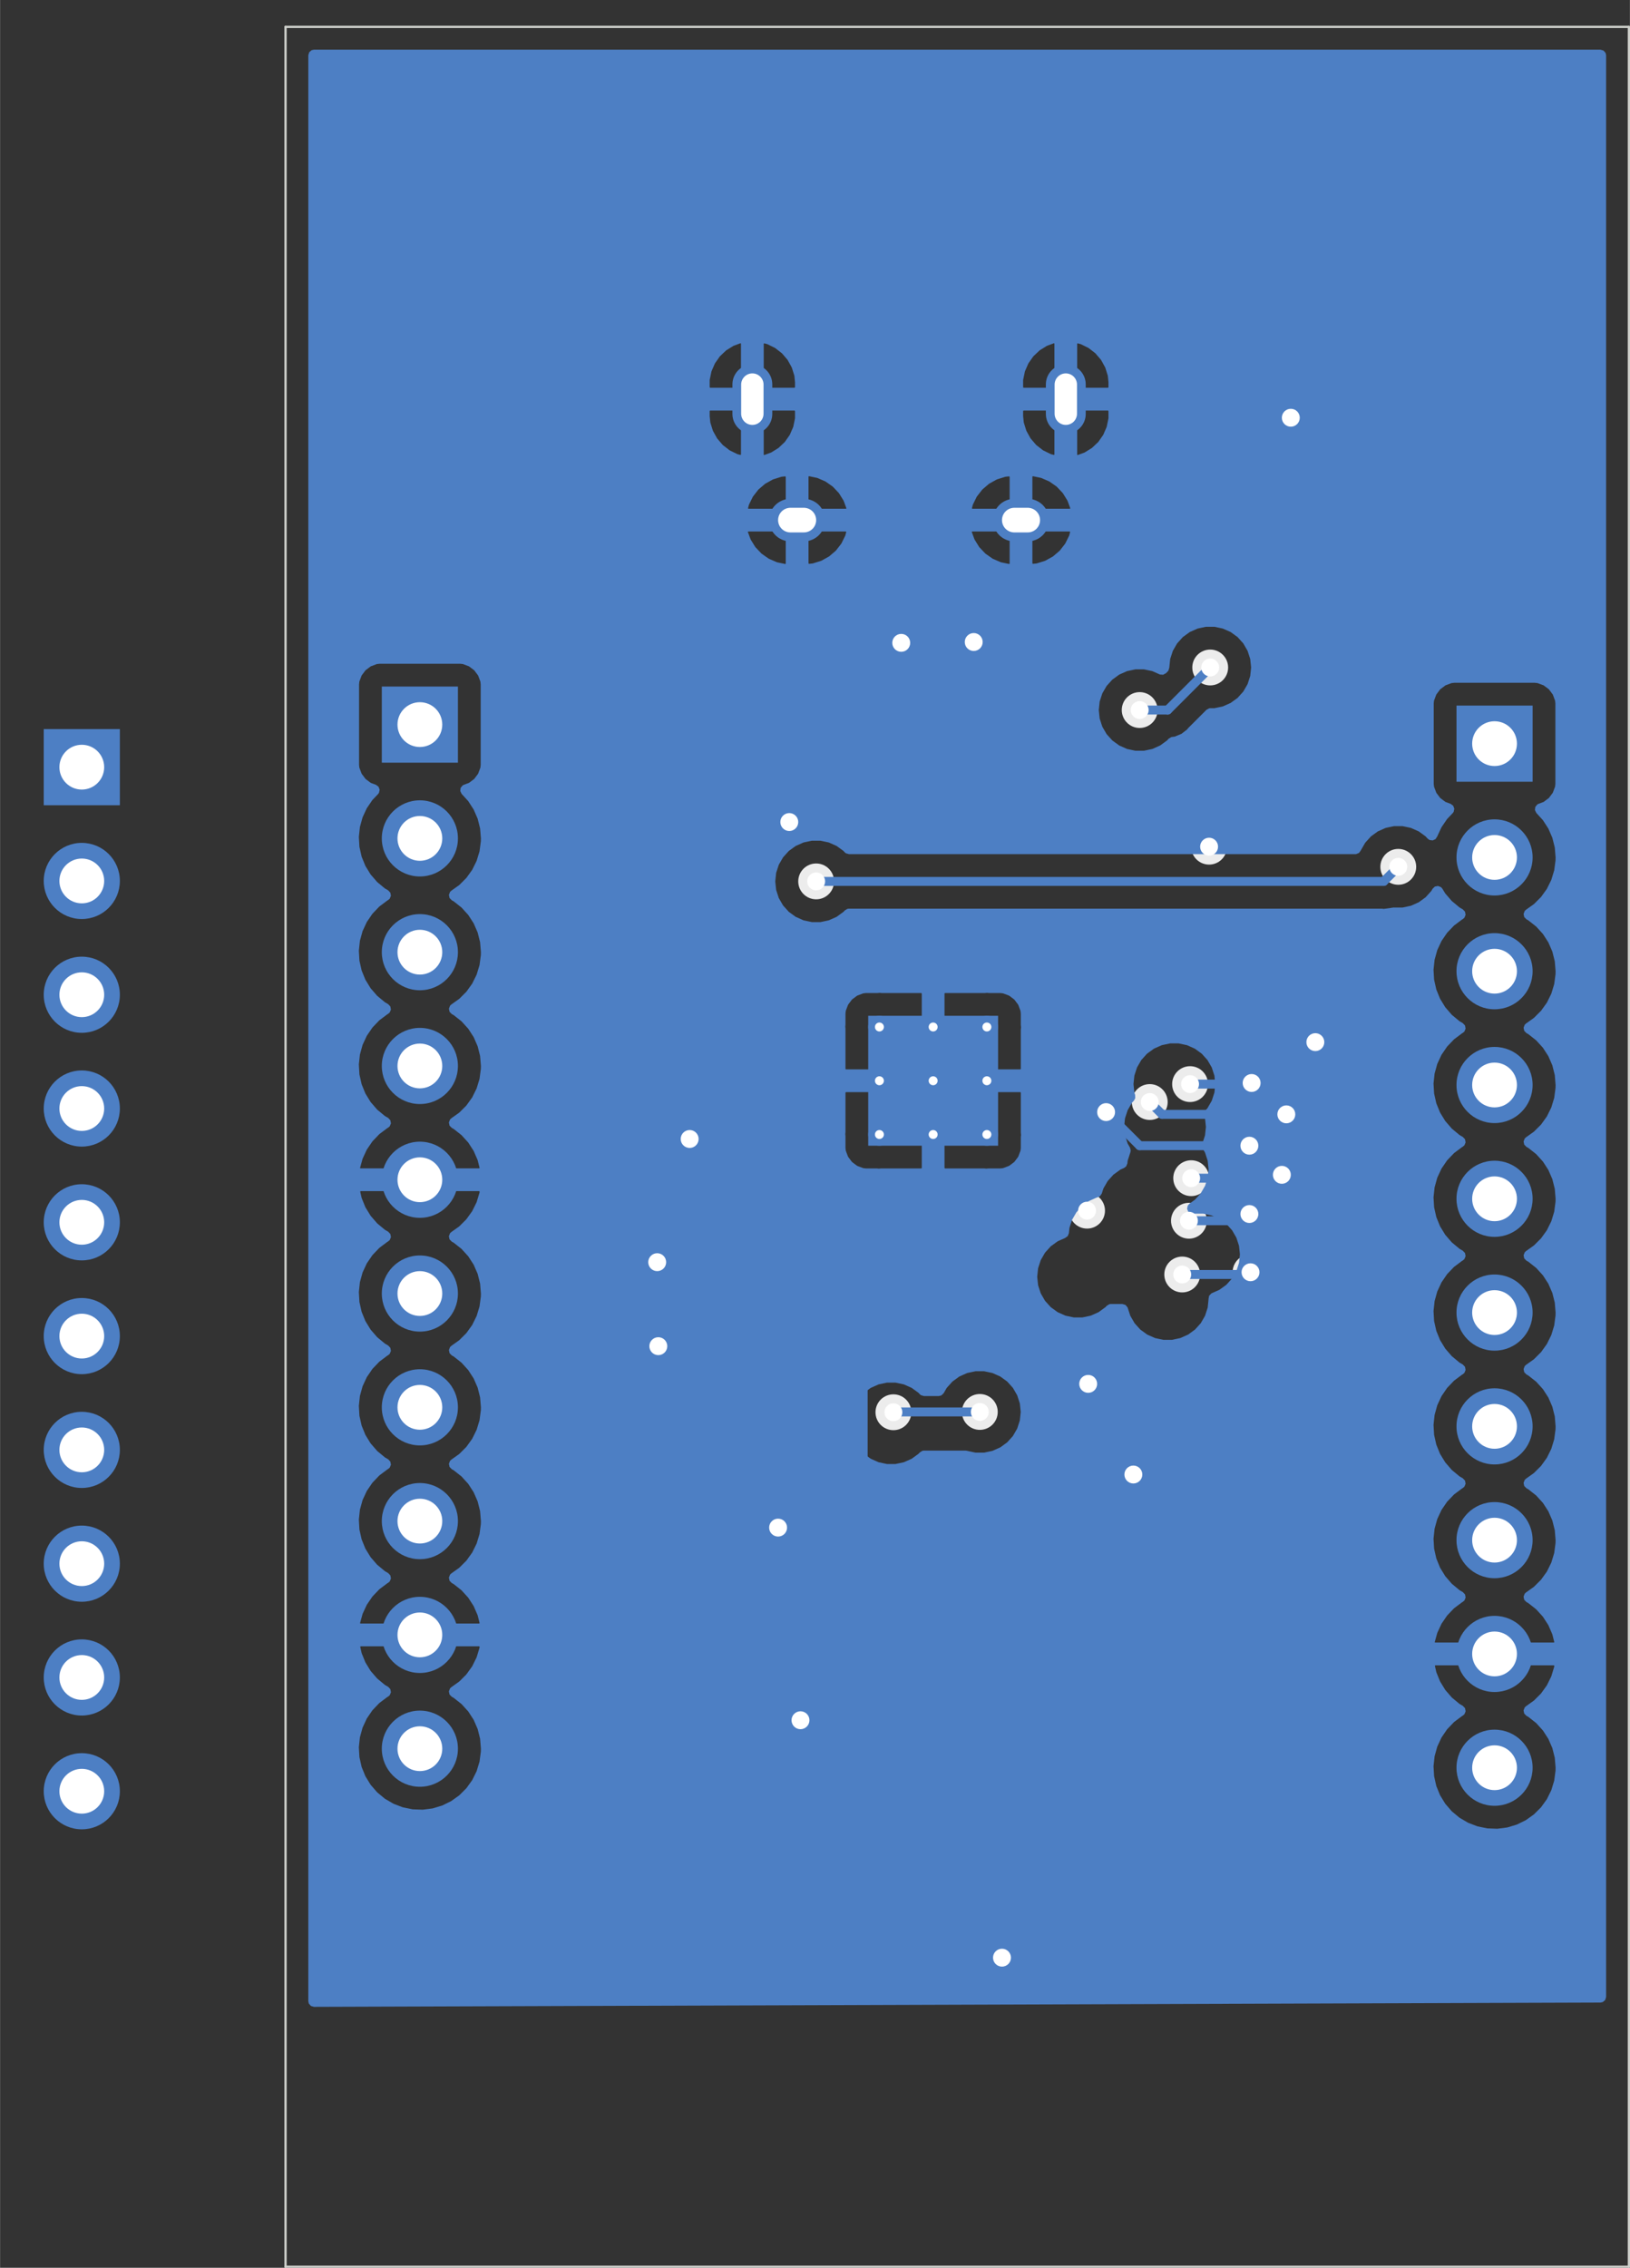 <?xml version="1.0" standalone="no"?>
 <!DOCTYPE svg PUBLIC "-//W3C//DTD SVG 1.1//EN" 
 "http://www.w3.org/Graphics/SVG/1.1/DTD/svg11.dtd"> 
<svg
  xmlns:svg="http://www.w3.org/2000/svg"
  xmlns="http://www.w3.org/2000/svg"
  xmlns:xlink="http://www.w3.org/1999/xlink"
  version="1.1"
  width="3.64cm" height="5.062cm" viewBox="0 0 36398200 50622200">
<rect x="0" y="0" width="36398200" height="50622200" fill="#333333" stroke="none"/>
<title>SVG Picture created as EFR32MG22_module-B_Cu.svg date 2022/11/16 11:48:34 </title>
  <desc>Picture generated by PCBNEW </desc>
<g style="fill:#000000; fill-opacity:1;stroke:#000000; stroke-opacity:1;
stroke-linecap:round; stroke-linejoin:round;"
 transform="translate(0 0) scale(1 1)">
</g>
<g style="fill:#000000; fill-opacity:0.0; 
stroke:#000000; stroke-width:0; stroke-opacity:1; 
stroke-linecap:round; stroke-linejoin:round;">
<g >
</g>
<g >
</g>
<g >
</g>
<g style="fill:#4D7FC4; fill-opacity:0.0; 
stroke:#4D7FC4; stroke-width:0; stroke-opacity:1; 
stroke-linecap:round; stroke-linejoin:round;">
</g>
<g style="fill:#4D7FC4; fill-opacity:0.0; 
stroke:#4D7FC4; stroke-width:1; stroke-opacity:1; 
stroke-linecap:round; stroke-linejoin:round;">
</g>
<g style="fill:#4D7FC4; fill-opacity:1.0; 
stroke:#4D7FC4; stroke-width:1; stroke-opacity:1; 
stroke-linecap:round; stroke-linejoin:round;">
<path style="fill:#4D7FC4; fill-opacity:1.0; 
stroke:#4D7FC4; stroke-width:1; stroke-opacity:1; 
stroke-linecap:round; stroke-linejoin:round;fill-rule:evenodd;"
d="M 32525000,17450000
32525000,15750000
34225000,15750000
34225000,17450000
Z" /> 
<circle cx="33375000" cy="19140000" r="850000" /> 
<circle cx="33375000" cy="21680000" r="850000" /> 
<circle cx="33375000" cy="24220000" r="850000" /> 
<circle cx="33375000" cy="26760000" r="850000" /> 
<circle cx="33375000" cy="29300000" r="850000" /> 
<circle cx="33375000" cy="31840000" r="850000" /> 
<circle cx="33375000" cy="34380000" r="850000" /> 
<circle cx="33375000" cy="36920000" r="850000" /> 
<circle cx="33375000" cy="39460000" r="850000" /> 
</g>
<g >
</g>
<g >
</g>
<g >
</g>
<g style="fill:#4D7FC4; fill-opacity:1.0; 
stroke:#4D7FC4; stroke-width:1; stroke-opacity:1; 
stroke-linecap:round; stroke-linejoin:round;">
<circle cx="22037500" cy="25325000" r="250000" /> 
</g>
<g style="fill:#4D7FC4; fill-opacity:1.0; 
stroke:#4D7FC4; stroke-width:21200; stroke-opacity:1; 
stroke-linecap:round; stroke-linejoin:round;">
</g>
<g style="fill:#4D7FC4; fill-opacity:1.0; 
stroke:#4D7FC4; stroke-width:1; stroke-opacity:1; 
stroke-linecap:round; stroke-linejoin:round;">
<circle cx="19637500" cy="25325000" r="250000" /> 
</g>
<g style="fill:#4D7FC4; fill-opacity:1.0; 
stroke:#4D7FC4; stroke-width:21200; stroke-opacity:1; 
stroke-linecap:round; stroke-linejoin:round;">
</g>
<g style="fill:#4D7FC4; fill-opacity:1.0; 
stroke:#4D7FC4; stroke-width:1; stroke-opacity:1; 
stroke-linecap:round; stroke-linejoin:round;">
<circle cx="20837500" cy="24125000" r="250000" /> 
</g>
<g style="fill:#4D7FC4; fill-opacity:1.0; 
stroke:#4D7FC4; stroke-width:21200; stroke-opacity:1; 
stroke-linecap:round; stroke-linejoin:round;">
</g>
<g style="fill:#4D7FC4; fill-opacity:1.0; 
stroke:#4D7FC4; stroke-width:1; stroke-opacity:1; 
stroke-linecap:round; stroke-linejoin:round;">
<circle cx="22037500" cy="24125000" r="250000" /> 
</g>
<g style="fill:#4D7FC4; fill-opacity:1.0; 
stroke:#4D7FC4; stroke-width:21200; stroke-opacity:1; 
stroke-linecap:round; stroke-linejoin:round;">
</g>
<g style="fill:#4D7FC4; fill-opacity:1.0; 
stroke:#4D7FC4; stroke-width:1; stroke-opacity:1; 
stroke-linecap:round; stroke-linejoin:round;">
<circle cx="20837500" cy="25325000" r="250000" /> 
</g>
<g style="fill:#4D7FC4; fill-opacity:1.0; 
stroke:#4D7FC4; stroke-width:21200; stroke-opacity:1; 
stroke-linecap:round; stroke-linejoin:round;">
</g>
<g style="fill:#4D7FC4; fill-opacity:1.0; 
stroke:#4D7FC4; stroke-width:1; stroke-opacity:1; 
stroke-linecap:round; stroke-linejoin:round;">
<circle cx="19637500" cy="22925000" r="250000" /> 
</g>
<g style="fill:#4D7FC4; fill-opacity:1.0; 
stroke:#4D7FC4; stroke-width:21200; stroke-opacity:1; 
stroke-linecap:round; stroke-linejoin:round;">
</g>
<g style="fill:#4D7FC4; fill-opacity:1.0; 
stroke:#4D7FC4; stroke-width:1; stroke-opacity:1; 
stroke-linecap:round; stroke-linejoin:round;">
<circle cx="19637500" cy="24125000" r="250000" /> 
</g>
<g style="fill:#4D7FC4; fill-opacity:1.0; 
stroke:#4D7FC4; stroke-width:21200; stroke-opacity:1; 
stroke-linecap:round; stroke-linejoin:round;">
</g>
<g style="fill:#4D7FC4; fill-opacity:1.0; 
stroke:#4D7FC4; stroke-width:1; stroke-opacity:1; 
stroke-linecap:round; stroke-linejoin:round;">
<path style="fill:#4D7FC4; fill-opacity:1.0; 
stroke:#4D7FC4; stroke-width:1; stroke-opacity:1; 
stroke-linecap:round; stroke-linejoin:round;fill-rule:evenodd;"
d="M 19387500,25575000
19387500,22675000
22287500,22675000
22287500,25575000
Z" /> 
<circle cx="20837500" cy="22925000" r="250000" /> 
</g>
<g style="fill:#4D7FC4; fill-opacity:1.0; 
stroke:#4D7FC4; stroke-width:21200; stroke-opacity:1; 
stroke-linecap:round; stroke-linejoin:round;">
</g>
<g style="fill:#4D7FC4; fill-opacity:1.0; 
stroke:#4D7FC4; stroke-width:1; stroke-opacity:1; 
stroke-linecap:round; stroke-linejoin:round;">
<circle cx="22037500" cy="22925000" r="250000" /> 
</g>
<g style="fill:#4D7FC4; fill-opacity:1.0; 
stroke:#4D7FC4; stroke-width:21200; stroke-opacity:1; 
stroke-linecap:round; stroke-linejoin:round;">
</g>
<g >
</g>
<g >
</g>
<g >
</g>
<g style="fill:#4D7FC4; fill-opacity:1.0; 
stroke:#4D7FC4; stroke-width:21200; stroke-opacity:1; 
stroke-linecap:round; stroke-linejoin:round;">
</g>
<g style="fill:#4D7FC4; fill-opacity:1.0; 
stroke:#4D7FC4; stroke-width:1; stroke-opacity:1; 
stroke-linecap:round; stroke-linejoin:round;">
<path style="fill:#4D7FC4; fill-opacity:1.0; 
stroke:#4D7FC4; stroke-width:1; stroke-opacity:1; 
stroke-linecap:round; stroke-linejoin:round;fill-rule:evenodd;"
d="M 975000,17975000
975000,16275000
2675000,16275000
2675000,17975000
Z" /> 
<circle cx="1825000" cy="19665000" r="850000" /> 
<circle cx="1825000" cy="22205000" r="850000" /> 
<circle cx="1825000" cy="24745000" r="850000" /> 
<circle cx="1825000" cy="27285000" r="850000" /> 
<circle cx="1825000" cy="29825000" r="850000" /> 
<circle cx="1825000" cy="32365000" r="850000" /> 
<circle cx="1825000" cy="34905000" r="850000" /> 
<circle cx="1825000" cy="37445000" r="850000" /> 
<circle cx="1825000" cy="39985000" r="850000" /> 
</g>
<g >
</g>
<g style="fill:#4D7FC4; fill-opacity:1.0; 
stroke:#4D7FC4; stroke-width:1; stroke-opacity:1; 
stroke-linecap:round; stroke-linejoin:round;">
<path style="fill:#4D7FC4; fill-opacity:1.0; 
stroke:#4D7FC4; stroke-width:1; stroke-opacity:1; 
stroke-linecap:round; stroke-linejoin:round;fill-rule:evenodd;"
d="M 8525000,17025000
8525000,15325000
10225000,15325000
10225000,17025000
Z" /> 
<circle cx="9375000" cy="18715000" r="850000" /> 
<circle cx="9375000" cy="21255000" r="850000" /> 
<circle cx="9375000" cy="23795000" r="850000" /> 
<circle cx="9375000" cy="26335000" r="850000" /> 
<circle cx="9375000" cy="28875000" r="850000" /> 
<circle cx="9375000" cy="31415000" r="850000" /> 
<circle cx="9375000" cy="33955000" r="850000" /> 
<circle cx="9375000" cy="36495000" r="850000" /> 
<circle cx="9375000" cy="39035000" r="850000" /> 
</g>
<g >
</g>
<g >
</g>
<g >
</g>
<g >
</g>
<g >
</g>
<g >
</g>
<g >
</g>
<g >
</g>
<g >
</g>
<g >
</g>
<g >
</g>
<g >
</g>
<g >
</g>
<g >
</g>
<g >
</g>
<g >
</g>
<g >
</g>
<g style="fill:#4D7FC4; fill-opacity:1.0; 
stroke:#4D7FC4; stroke-width:1; stroke-opacity:1; 
stroke-linecap:round; stroke-linejoin:round;">
</g>
<g style="fill:#4D7FC4; fill-opacity:1.0; 
stroke:#4D7FC4; stroke-width:950000; stroke-opacity:1; 
stroke-linecap:round; stroke-linejoin:round;">
</g>
<g style="fill:#4D7FC4; fill-opacity:0.0; 
stroke:#4D7FC4; stroke-width:950000; stroke-opacity:1; 
stroke-linecap:round; stroke-linejoin:round;">
<path d="M22950000 11610000
L22650000 11610000
" />
<path d="M17950000 11610000
L17650000 11610000
" />
</g>
<g style="fill:#4D7FC4; fill-opacity:0.0; 
stroke:#4D7FC4; stroke-width:890000; stroke-opacity:1; 
stroke-linecap:round; stroke-linejoin:round;">
<path d="M16800000 9240000
L16800000 8580000
" />
<path d="M23800000 9240000
L23800000 8580000
" />
</g>
<g >
</g>
<g >
</g>
<g >
</g>
<g >
</g>
<g >
</g>
<g >
</g>
<g style="fill:#ECECEC; fill-opacity:0.0; 
stroke:#ECECEC; stroke-width:890000; stroke-opacity:1; 
stroke-linecap:round; stroke-linejoin:round;">
</g>
<g style="fill:#ECECEC; fill-opacity:1.0; 
stroke:#ECECEC; stroke-width:1; stroke-opacity:1; 
stroke-linecap:round; stroke-linejoin:round;">
<circle cx="26400000" cy="28450000" r="400000" /> 
</g>
<g style="fill:#ECECEC; fill-opacity:1.0; 
stroke:#ECECEC; stroke-width:21200; stroke-opacity:1; 
stroke-linecap:round; stroke-linejoin:round;">
</g>
<g style="fill:#ECECEC; fill-opacity:1.0; 
stroke:#ECECEC; stroke-width:1; stroke-opacity:1; 
stroke-linecap:round; stroke-linejoin:round;">
<circle cx="27925000" cy="28400000" r="400000" /> 
</g>
<g style="fill:#ECECEC; fill-opacity:1.0; 
stroke:#ECECEC; stroke-width:21200; stroke-opacity:1; 
stroke-linecap:round; stroke-linejoin:round;">
</g>
<g style="fill:#ECECEC; fill-opacity:1.0; 
stroke:#ECECEC; stroke-width:1; stroke-opacity:1; 
stroke-linecap:round; stroke-linejoin:round;">
<circle cx="26550000" cy="27250000" r="400000" /> 
</g>
<g style="fill:#ECECEC; fill-opacity:1.0; 
stroke:#ECECEC; stroke-width:21200; stroke-opacity:1; 
stroke-linecap:round; stroke-linejoin:round;">
</g>
<g style="fill:#ECECEC; fill-opacity:1.0; 
stroke:#ECECEC; stroke-width:1; stroke-opacity:1; 
stroke-linecap:round; stroke-linejoin:round;">
<circle cx="27900000" cy="27100000" r="400000" /> 
</g>
<g style="fill:#ECECEC; fill-opacity:1.0; 
stroke:#ECECEC; stroke-width:21200; stroke-opacity:1; 
stroke-linecap:round; stroke-linejoin:round;">
</g>
<g style="fill:#ECECEC; fill-opacity:1.0; 
stroke:#ECECEC; stroke-width:1; stroke-opacity:1; 
stroke-linecap:round; stroke-linejoin:round;">
<circle cx="26600000" cy="26300000" r="400000" /> 
</g>
<g style="fill:#ECECEC; fill-opacity:1.0; 
stroke:#ECECEC; stroke-width:21200; stroke-opacity:1; 
stroke-linecap:round; stroke-linejoin:round;">
</g>
<g style="fill:#ECECEC; fill-opacity:1.0; 
stroke:#ECECEC; stroke-width:1; stroke-opacity:1; 
stroke-linecap:round; stroke-linejoin:round;">
<circle cx="28625000" cy="26225000" r="400000" /> 
</g>
<g style="fill:#ECECEC; fill-opacity:1.0; 
stroke:#ECECEC; stroke-width:21200; stroke-opacity:1; 
stroke-linecap:round; stroke-linejoin:round;">
</g>
<g style="fill:#ECECEC; fill-opacity:1.0; 
stroke:#ECECEC; stroke-width:1; stroke-opacity:1; 
stroke-linecap:round; stroke-linejoin:round;">
<circle cx="27900000" cy="25575000" r="400000" /> 
</g>
<g style="fill:#ECECEC; fill-opacity:1.0; 
stroke:#ECECEC; stroke-width:21200; stroke-opacity:1; 
stroke-linecap:round; stroke-linejoin:round;">
</g>
<g style="fill:#ECECEC; fill-opacity:1.0; 
stroke:#ECECEC; stroke-width:1; stroke-opacity:1; 
stroke-linecap:round; stroke-linejoin:round;">
<circle cx="24700000" cy="24825000" r="400000" /> 
</g>
<g style="fill:#ECECEC; fill-opacity:1.0; 
stroke:#ECECEC; stroke-width:21200; stroke-opacity:1; 
stroke-linecap:round; stroke-linejoin:round;">
</g>
<g style="fill:#ECECEC; fill-opacity:1.0; 
stroke:#ECECEC; stroke-width:1; stroke-opacity:1; 
stroke-linecap:round; stroke-linejoin:round;">
<circle cx="25675000" cy="24600000" r="400000" /> 
</g>
<g style="fill:#ECECEC; fill-opacity:1.0; 
stroke:#ECECEC; stroke-width:21200; stroke-opacity:1; 
stroke-linecap:round; stroke-linejoin:round;">
</g>
<g style="fill:#ECECEC; fill-opacity:1.0; 
stroke:#ECECEC; stroke-width:1; stroke-opacity:1; 
stroke-linecap:round; stroke-linejoin:round;">
<circle cx="28725000" cy="24875000" r="400000" /> 
</g>
<g style="fill:#ECECEC; fill-opacity:1.0; 
stroke:#ECECEC; stroke-width:21200; stroke-opacity:1; 
stroke-linecap:round; stroke-linejoin:round;">
</g>
<g style="fill:#ECECEC; fill-opacity:1.0; 
stroke:#ECECEC; stroke-width:1; stroke-opacity:1; 
stroke-linecap:round; stroke-linejoin:round;">
<circle cx="27950000" cy="24175000" r="400000" /> 
</g>
<g style="fill:#ECECEC; fill-opacity:1.0; 
stroke:#ECECEC; stroke-width:21200; stroke-opacity:1; 
stroke-linecap:round; stroke-linejoin:round;">
</g>
<g style="fill:#ECECEC; fill-opacity:1.0; 
stroke:#ECECEC; stroke-width:1; stroke-opacity:1; 
stroke-linecap:round; stroke-linejoin:round;">
<circle cx="26575000" cy="24200000" r="400000" /> 
</g>
<g style="fill:#ECECEC; fill-opacity:1.0; 
stroke:#ECECEC; stroke-width:21200; stroke-opacity:1; 
stroke-linecap:round; stroke-linejoin:round;">
</g>
<g style="fill:#ECECEC; fill-opacity:1.0; 
stroke:#ECECEC; stroke-width:1; stroke-opacity:1; 
stroke-linecap:round; stroke-linejoin:round;">
<circle cx="19950000" cy="31525000" r="400000" /> 
</g>
<g style="fill:#ECECEC; fill-opacity:1.0; 
stroke:#ECECEC; stroke-width:21200; stroke-opacity:1; 
stroke-linecap:round; stroke-linejoin:round;">
</g>
<g style="fill:#ECECEC; fill-opacity:1.0; 
stroke:#ECECEC; stroke-width:1; stroke-opacity:1; 
stroke-linecap:round; stroke-linejoin:round;">
<circle cx="24300000" cy="30891500" r="400000" /> 
</g>
<g style="fill:#ECECEC; fill-opacity:1.0; 
stroke:#ECECEC; stroke-width:21200; stroke-opacity:1; 
stroke-linecap:round; stroke-linejoin:round;">
</g>
<g style="fill:#ECECEC; fill-opacity:1.0; 
stroke:#ECECEC; stroke-width:1; stroke-opacity:1; 
stroke-linecap:round; stroke-linejoin:round;">
<circle cx="24275000" cy="27025000" r="400000" /> 
</g>
<g style="fill:#ECECEC; fill-opacity:1.0; 
stroke:#ECECEC; stroke-width:21200; stroke-opacity:1; 
stroke-linecap:round; stroke-linejoin:round;">
</g>
<g style="fill:#ECECEC; fill-opacity:1.0; 
stroke:#ECECEC; stroke-width:1; stroke-opacity:1; 
stroke-linecap:round; stroke-linejoin:round;">
<circle cx="14700000" cy="30050000" r="400000" /> 
</g>
<g style="fill:#ECECEC; fill-opacity:1.0; 
stroke:#ECECEC; stroke-width:21200; stroke-opacity:1; 
stroke-linecap:round; stroke-linejoin:round;">
</g>
<g style="fill:#ECECEC; fill-opacity:1.0; 
stroke:#ECECEC; stroke-width:1; stroke-opacity:1; 
stroke-linecap:round; stroke-linejoin:round;">
<circle cx="14675000" cy="28175000" r="400000" /> 
</g>
<g style="fill:#ECECEC; fill-opacity:1.0; 
stroke:#ECECEC; stroke-width:21200; stroke-opacity:1; 
stroke-linecap:round; stroke-linejoin:round;">
</g>
<g style="fill:#ECECEC; fill-opacity:1.0; 
stroke:#ECECEC; stroke-width:1; stroke-opacity:1; 
stroke-linecap:round; stroke-linejoin:round;">
<circle cx="27025000" cy="14900000" r="400000" /> 
</g>
<g style="fill:#ECECEC; fill-opacity:1.0; 
stroke:#ECECEC; stroke-width:21200; stroke-opacity:1; 
stroke-linecap:round; stroke-linejoin:round;">
</g>
<g style="fill:#ECECEC; fill-opacity:1.0; 
stroke:#ECECEC; stroke-width:1; stroke-opacity:1; 
stroke-linecap:round; stroke-linejoin:round;">
<circle cx="25450000" cy="15850000" r="400000" /> 
</g>
<g style="fill:#ECECEC; fill-opacity:1.0; 
stroke:#ECECEC; stroke-width:21200; stroke-opacity:1; 
stroke-linecap:round; stroke-linejoin:round;">
</g>
<g style="fill:#ECECEC; fill-opacity:1.0; 
stroke:#ECECEC; stroke-width:1; stroke-opacity:1; 
stroke-linecap:round; stroke-linejoin:round;">
<circle cx="22375000" cy="43700000" r="400000" /> 
</g>
<g style="fill:#ECECEC; fill-opacity:1.0; 
stroke:#ECECEC; stroke-width:21200; stroke-opacity:1; 
stroke-linecap:round; stroke-linejoin:round;">
</g>
<g style="fill:#ECECEC; fill-opacity:1.0; 
stroke:#ECECEC; stroke-width:1; stroke-opacity:1; 
stroke-linecap:round; stroke-linejoin:round;">
<circle cx="17875000" cy="38400000" r="400000" /> 
</g>
<g style="fill:#ECECEC; fill-opacity:1.0; 
stroke:#ECECEC; stroke-width:21200; stroke-opacity:1; 
stroke-linecap:round; stroke-linejoin:round;">
</g>
<g style="fill:#ECECEC; fill-opacity:1.0; 
stroke:#ECECEC; stroke-width:1; stroke-opacity:1; 
stroke-linecap:round; stroke-linejoin:round;">
<circle cx="15400000" cy="25425000" r="400000" /> 
</g>
<g style="fill:#ECECEC; fill-opacity:1.0; 
stroke:#ECECEC; stroke-width:21200; stroke-opacity:1; 
stroke-linecap:round; stroke-linejoin:round;">
</g>
<g style="fill:#ECECEC; fill-opacity:1.0; 
stroke:#ECECEC; stroke-width:1; stroke-opacity:1; 
stroke-linecap:round; stroke-linejoin:round;">
<circle cx="17375000" cy="34100000" r="400000" /> 
</g>
<g style="fill:#ECECEC; fill-opacity:1.0; 
stroke:#ECECEC; stroke-width:21200; stroke-opacity:1; 
stroke-linecap:round; stroke-linejoin:round;">
</g>
<g style="fill:#ECECEC; fill-opacity:1.0; 
stroke:#ECECEC; stroke-width:1; stroke-opacity:1; 
stroke-linecap:round; stroke-linejoin:round;">
<circle cx="25309000" cy="32915000" r="400000" /> 
</g>
<g style="fill:#ECECEC; fill-opacity:1.0; 
stroke:#ECECEC; stroke-width:21200; stroke-opacity:1; 
stroke-linecap:round; stroke-linejoin:round;">
</g>
<g style="fill:#ECECEC; fill-opacity:1.0; 
stroke:#ECECEC; stroke-width:1; stroke-opacity:1; 
stroke-linecap:round; stroke-linejoin:round;">
<circle cx="20125000" cy="14350000" r="400000" /> 
</g>
<g style="fill:#ECECEC; fill-opacity:1.0; 
stroke:#ECECEC; stroke-width:21200; stroke-opacity:1; 
stroke-linecap:round; stroke-linejoin:round;">
</g>
<g style="fill:#ECECEC; fill-opacity:1.0; 
stroke:#ECECEC; stroke-width:1; stroke-opacity:1; 
stroke-linecap:round; stroke-linejoin:round;">
<circle cx="28825000" cy="9325000" r="400000" /> 
</g>
<g style="fill:#ECECEC; fill-opacity:1.0; 
stroke:#ECECEC; stroke-width:21200; stroke-opacity:1; 
stroke-linecap:round; stroke-linejoin:round;">
</g>
<g style="fill:#ECECEC; fill-opacity:1.0; 
stroke:#ECECEC; stroke-width:1; stroke-opacity:1; 
stroke-linecap:round; stroke-linejoin:round;">
<circle cx="17625000" cy="18350000" r="400000" /> 
</g>
<g style="fill:#ECECEC; fill-opacity:1.0; 
stroke:#ECECEC; stroke-width:21200; stroke-opacity:1; 
stroke-linecap:round; stroke-linejoin:round;">
</g>
<g style="fill:#ECECEC; fill-opacity:1.0; 
stroke:#ECECEC; stroke-width:1; stroke-opacity:1; 
stroke-linecap:round; stroke-linejoin:round;">
<circle cx="21743657" cy="14331343" r="400000" /> 
</g>
<g style="fill:#ECECEC; fill-opacity:1.0; 
stroke:#ECECEC; stroke-width:21200; stroke-opacity:1; 
stroke-linecap:round; stroke-linejoin:round;">
</g>
<g style="fill:#ECECEC; fill-opacity:1.0; 
stroke:#ECECEC; stroke-width:1; stroke-opacity:1; 
stroke-linecap:round; stroke-linejoin:round;">
<circle cx="29373000" cy="23263000" r="400000" /> 
</g>
<g style="fill:#ECECEC; fill-opacity:1.0; 
stroke:#ECECEC; stroke-width:21200; stroke-opacity:1; 
stroke-linecap:round; stroke-linejoin:round;">
</g>
<g style="fill:#ECECEC; fill-opacity:1.0; 
stroke:#ECECEC; stroke-width:1; stroke-opacity:1; 
stroke-linecap:round; stroke-linejoin:round;">
<circle cx="27000000" cy="18900000" r="400000" /> 
</g>
<g style="fill:#ECECEC; fill-opacity:1.0; 
stroke:#ECECEC; stroke-width:21200; stroke-opacity:1; 
stroke-linecap:round; stroke-linejoin:round;">
</g>
<g style="fill:#ECECEC; fill-opacity:1.0; 
stroke:#ECECEC; stroke-width:1; stroke-opacity:1; 
stroke-linecap:round; stroke-linejoin:round;">
<circle cx="21880000" cy="31518000" r="400000" /> 
</g>
<g style="fill:#ECECEC; fill-opacity:1.0; 
stroke:#ECECEC; stroke-width:21200; stroke-opacity:1; 
stroke-linecap:round; stroke-linejoin:round;">
</g>
<g style="fill:#ECECEC; fill-opacity:1.0; 
stroke:#ECECEC; stroke-width:1; stroke-opacity:1; 
stroke-linecap:round; stroke-linejoin:round;">
<circle cx="18225000" cy="19675000" r="400000" /> 
</g>
<g style="fill:#ECECEC; fill-opacity:1.0; 
stroke:#ECECEC; stroke-width:21200; stroke-opacity:1; 
stroke-linecap:round; stroke-linejoin:round;">
</g>
<g style="fill:#ECECEC; fill-opacity:1.0; 
stroke:#ECECEC; stroke-width:1; stroke-opacity:1; 
stroke-linecap:round; stroke-linejoin:round;">
<circle cx="31225000" cy="19350000" r="400000" /> 
</g>
<g style="fill:#ECECEC; fill-opacity:1.0; 
stroke:#ECECEC; stroke-width:21200; stroke-opacity:1; 
stroke-linecap:round; stroke-linejoin:round;">
</g>
<g >
</g>
<g style="fill:#4D7FC4; fill-opacity:1.0; 
stroke:#4D7FC4; stroke-width:21200; stroke-opacity:1; 
stroke-linecap:round; stroke-linejoin:round;">
</g>
<g style="fill:#4D7FC4; fill-opacity:1.0; 
stroke:#4D7FC4; stroke-width:200000; stroke-opacity:1; 
stroke-linecap:round; stroke-linejoin:round;">
</g>
<g style="fill:#4D7FC4; fill-opacity:0.0; 
stroke:#4D7FC4; stroke-width:200000; stroke-opacity:1; 
stroke-linecap:round; stroke-linejoin:round;">
<path d="M27875000 28450000
L27925000 28400000
" />
<path d="M26400000 28450000
L27875000 28450000
" />
<path d="M27750000 27250000
L27900000 27100000
" />
<path d="M26550000 27250000
L27750000 27250000
" />
<path d="M26600000 26300000
L28550000 26300000
" />
<path d="M28550000 26300000
L28625000 26225000
" />
<path d="M24700000 24825000
L25450000 25575000
" />
<path d="M25450000 25575000
L27900000 25575000
" />
<path d="M25675000 24600000
L25950000 24875000
" />
<path d="M25950000 24875000
L28725000 24875000
" />
<path d="M26575000 24200000
L27925000 24200000
" />
<path d="M27925000 24200000
L27950000 24175000
" />
<path d="M21880000 31518000
L19957000 31518000
" />
<path d="M19957000 31518000
L19950000 31525000
" />
</g>
<g style="fill:#4D7FC4; fill-opacity:0.0; 
stroke:#4D7FC4; stroke-width:1000000; stroke-opacity:1; 
stroke-linecap:round; stroke-linejoin:round;">
<path d="M18875000 33100000
L18875000 34200000
" />
<path d="M18875000 29400000
L18875000 33100000
" />
</g>
<g style="fill:#4D7FC4; fill-opacity:0.0; 
stroke:#4D7FC4; stroke-width:200000; stroke-opacity:1; 
stroke-linecap:round; stroke-linejoin:round;">
<path d="M26075000 15850000
L27025000 14900000
" />
<path d="M25450000 15850000
L26075000 15850000
" />
</g>
<g style="fill:#4D7FC4; fill-opacity:0.0; 
stroke:#4D7FC4; stroke-width:1000000; stroke-opacity:1; 
stroke-linecap:round; stroke-linejoin:round;">
<path d="M18875000 26625000
L18875000 27370000
" />
</g>
<g style="fill:#4D7FC4; fill-opacity:0.0; 
stroke:#4D7FC4; stroke-width:200000; stroke-opacity:1; 
stroke-linecap:round; stroke-linejoin:round;">
<path d="M19060000 32915000
L25309000 32915000
" />
</g>
<g style="fill:#4D7FC4; fill-opacity:0.0; 
stroke:#4D7FC4; stroke-width:1000000; stroke-opacity:1; 
stroke-linecap:round; stroke-linejoin:round;">
<path d="M18875000 34200000
L18875000 42016000
" />
</g>
<g style="fill:#4D7FC4; fill-opacity:0.0; 
stroke:#4D7FC4; stroke-width:200000; stroke-opacity:1; 
stroke-linecap:round; stroke-linejoin:round;">
<path d="M17475000 34200000
L17375000 34100000
" />
<path d="M15400000 25425000
L17675000 25425000
" />
</g>
<g style="fill:#4D7FC4; fill-opacity:0.0; 
stroke:#4D7FC4; stroke-width:1000000; stroke-opacity:1; 
stroke-linecap:round; stroke-linejoin:round;">
<path d="M18875000 27370000
L18875000 29400000
" />
</g>
<g style="fill:#4D7FC4; fill-opacity:0.0; 
stroke:#4D7FC4; stroke-width:200000; stroke-opacity:1; 
stroke-linecap:round; stroke-linejoin:round;">
<path d="M17675000 25425000
L18875000 26625000
" />
<path d="M18875000 34200000
L17475000 34200000
" />
<path d="M18875000 33100000
L19060000 32915000
" />
<path d="M30900000 19675000
L31225000 19350000
" />
<path d="M18225000 19675000
L30900000 19675000
" />
</g>
<g >
</g>
<g style="fill:#4D7FC4; fill-opacity:0.0; 
stroke:#4D7FC4; stroke-width:200000; stroke-opacity:1; 
stroke-linecap:round; stroke-linejoin:round;">
<g >
</g>
<g style="fill:#4D7FC4; fill-opacity:1.0; 
stroke:#4D7FC4; stroke-width:1; stroke-opacity:1; 
stroke-linecap:round; stroke-linejoin:round;">
<path style="fill:#4D7FC4; fill-opacity:1.0; 
stroke:#4D7FC4; stroke-width:1; stroke-opacity:1; 
stroke-linecap:round; stroke-linejoin:round;fill-rule:evenodd;"
d="M 35808621,1128502
35855114,1182158
35866500,1234500
35866500,44576115
35846498,44644236
35792842,44690729
35740922,44702114
7009919,44797884
6941733,44778109
6895061,44724609
6883500,44671885
6883500,39001695
8012251,39001695
8012548,39006848
8012548,39006851
8018011,39101590
8025110,39224715
8026247,39229761
8026248,39229767
8029123,39242522
8074222,39442639
8112461,39536811
8156208,39644547
8158266,39649616
8274987,39840088
8421250,40008938
8593126,40151632
8786000,40264338
8994692,40344030
8999760,40345061
8999763,40345062
9107017,40366883
9213597,40388567
9218772,40388757
9218774,40388757
9431673,40396564
9431677,40396564
9436837,40396753
9441957,40396097
9441959,40396097
9653288,40369025
9653289,40369025
9658416,40368368
9663366,40366883
9867429,40305661
9867434,40305659
9872384,40304174
10072994,40205896
10254860,40076173
10413096,39918489
10472594,39835689
10540435,39741277
10543453,39737077
10642430,39536811
10675886,39426695
32012251,39426695
32012548,39431848
32012548,39431851
32018011,39526590
32025110,39649715
32026247,39654761
32026248,39654767
32043753,39732438
32074222,39867639
32158266,40074616
32203436,40148327
32240110,40208173
32274987,40265088
32421250,40433938
32593126,40576632
32786000,40689338
32994692,40769030
32999760,40770061
32999763,40770062
33107017,40791883
33213597,40813567
33218772,40813757
33218774,40813757
33431673,40821564
33431677,40821564
33436837,40821753
33441957,40821097
33441959,40821097
33653288,40794025
33653289,40794025
33658416,40793368
33663366,40791883
33867429,40730661
33867434,40730659
33872384,40729174
34072994,40630896
34254860,40501173
34413096,40343489
34469972,40264338
34540435,40166277
34543453,40162077
34547326,40154242
34640136,39966453
34640137,39966451
34642430,39961811
34707370,39748069
34736529,39526590
34738156,39460000
34719852,39237361
34665431,39020702
34576354,38815840
34455014,38628277
34304670,38463051
34300619,38459852
34300615,38459848
34133414,38327800
34133410,38327798
34129359,38324598
34087569,38301529
34037598,38251097
34022826,38181654
34047942,38115248
34075294,38088641
34250328,37963792
34258200,37957139
34409052,37806812
34415730,37798965
34540003,37626020
34545313,37617183
34639670,37426267
34643469,37416672
34705377,37212910
34707555,37202837
34708986,37191962
34706775,37177778
34693617,37174000
32058225,37174000
32044694,37177973
32043257,37187966
32073565,37322446
32076645,37332275
32156770,37529603
32161413,37538794
32272694,37720388
32278777,37728699
32418213,37889667
32425580,37896883
32589434,38032916
32597881,38038831
32666969,38079203
32715693,38130842
32728764,38200625
32702033,38266396
32661584,38299752
32648607,38306507
32644474,38309610
32644471,38309612
32529959,38395590
32469965,38440635
32315629,38602138
32189743,38786680
32095688,38989305
32035989,39204570
32012251,39426695
10675886,39426695
10707370,39323069
10736529,39101590
10738156,39035000
10719852,38812361
10665431,38595702
10576354,38390840
10455014,38203277
10304670,38038051
10300619,38034852
10300615,38034848
10133414,37902800
10133410,37902798
10129359,37899598
10087569,37876529
10037598,37826097
10022826,37756654
10047942,37690248
10075294,37663641
10250328,37538792
10258200,37532139
10409052,37381812
10415730,37373965
10540003,37201020
10545313,37192183
10639670,37001267
10643469,36991672
10705377,36787910
10707555,36777837
10708986,36766962
10706775,36752778
10693617,36749000
8058225,36749000
8044694,36752973
8043257,36762966
8073565,36897446
8076645,36907275
8156770,37104603
8161413,37113794
8272694,37295388
8278777,37303699
8418213,37464667
8425580,37471883
8589434,37607916
8597881,37613831
8666969,37654203
8715693,37705842
8728764,37775625
8702033,37841396
8661584,37874752
8648607,37881507
8644474,37884610
8644471,37884612
8620247,37902800
8469965,38015635
8466393,38019373
8359871,38130842
8315629,38177138
8312715,38181410
8312714,38181411
8294838,38207617
8189743,38361680
8095688,38564305
8035989,38779570
8012251,39001695
6883500,39001695
6883500,33921695
8012251,33921695
8012548,33926848
8012548,33926851
8018011,34021590
8025110,34144715
8026247,34149761
8026248,34149767
8029123,34162522
8074222,34362639
8112461,34456811
8156208,34564547
8158266,34569616
8274987,34760088
8421250,34928938
8593126,35071632
8603062,35077438
8666955,35114774
8715679,35166412
8728750,35236195
8702019,35301967
8661562,35335327
8653457,35339546
8644738,35345036
8474433,35472905
8466726,35479748
8319590,35633717
8313104,35641727
8193098,35817649
8188000,35826623
8098338,36019783
8094775,36029470
8039389,36229183
8040912,36237607
8053292,36241000
10693344,36241000
10706875,36237027
10708180,36227947
10666214,36060875
10662894,36051124
10577972,35855814
10573105,35846739
10457426,35667926
10451136,35659757
10307806,35502240
10300273,35495215
10133139,35363222
10124556,35357520
10087602,35337120
10037631,35286687
10022859,35217245
10047975,35150839
10075327,35124232
10140930,35077438
10254860,34996173
10413096,34838489
10472594,34755689
10540435,34661277
10543453,34657077
10642430,34456811
10707370,34243069
10736529,34021590
10738156,33955000
10719852,33732361
10665431,33515702
10576354,33310840
10520251,33224118
10457822,33127617
10457820,33127614
10455014,33123277
10304670,32958051
10300619,32954852
10300615,32954848
10133414,32822800
10133410,32822798
10129359,32819598
10088053,32796796
10038084,32746364
10023312,32676921
10048428,32610516
10075780,32583909
10140930,32537438
10254860,32456173
10413096,32298489
10472594,32215689
10540435,32121277
10543453,32117077
10642430,31916811
10677445,31801562
10686427,31772000
18987996,31772000
18988686,31778565
19002491,31909908
19007958,31961928
19066973,32143556
19162460,32308944
19166878,32313851
19166879,32313852
19234487,32388938
19290247,32450866
19444748,32563118
19450776,32565802
19450778,32565803
19495908,32585896
19619212,32640794
19712613,32660647
19799556,32679128
19799561,32679128
19806013,32680500
19996987,32680500
20003439,32679128
20003444,32679128
20090388,32660647
20183788,32640794
20307092,32585896
20352222,32565803
20352224,32565802
20358252,32563118
20387213,32542077
20505449,32456173
20512753,32450866
20538574,32422189
20599020,32384950
20632210,32380500
21560618,32380500
21596253,32386145
21597712,32386794
21604167,32388166
21604170,32388167
21778056,32425128
21778061,32425128
21784513,32426500
21975487,32426500
21981939,32425128
21981944,32425128
22068887,32406647
22162288,32386794
22274449,32336857
22330722,32311803
22330724,32311802
22336752,32309118
22346361,32302137
22453920,32223990
22491253,32196866
22495675,32191955
22614621,32059852
22614622,32059851
22619040,32054944
22698791,31916811
22711223,31895279
22711224,31895278
22714527,31889556
22773542,31707928
22782519,31622522
22792814,31524565
22793504,31518000
22783032,31418365
22774232,31334635
22774232,31334633
22773542,31328072
22714527,31146444
22619040,30981056
22491253,30839134
22336752,30726882
22330724,30724198
22330722,30724197
22168319,30651891
22168318,30651891
22162288,30649206
22068887,30629353
21981944,30610872
21981939,30610872
21975487,30609500
21784513,30609500
21778061,30610872
21778056,30610872
21691113,30629353
21597712,30649206
21591682,30651891
21591681,30651891
21429278,30724197
21429276,30724198
21423248,30726882
21268747,30839134
21140960,30981056
21078491,31089255
21071999,31100500
21020617,31149493
20962880,31163500
20632210,31163500
20564089,31143498
20538574,31121811
20517168,31098037
20517166,31098036
20512753,31093134
20491171,31077454
20363594,30984763
20363593,30984762
20358252,30980882
20352224,30978198
20352222,30978197
20189819,30905891
20189818,30905891
20183788,30903206
20090388,30883353
20003444,30864872
20003439,30864872
19996987,30863500
19806013,30863500
19799561,30864872
19799556,30864872
19712613,30883353
19619212,30903206
19613182,30905891
19613181,30905891
19450778,30978197
19450776,30978198
19444748,30980882
19290247,31093134
19285826,31098044
19285825,31098045
19219799,31171375
19162460,31235056
19066973,31400444
19007958,31582072
19007268,31588633
19007268,31588635
18995780,31697939
18987996,31772000
10686427,31772000
10705865,31708023
10705865,31708021
10707370,31703069
10736529,31481590
10738156,31415000
10719852,31192361
10665431,30975702
10576354,30770840
10520251,30684118
10457822,30587617
10457820,30587614
10455014,30583277
10304670,30418051
10300619,30414852
10300615,30414848
10133414,30282800
10133410,30282798
10129359,30279598
10088053,30256796
10038084,30206364
10023312,30136921
10048428,30070516
10075780,30043909
10140930,29997438
10254860,29916173
10413096,29758489
10472594,29675689
10540435,29581277
10543453,29577077
10626769,29408500
10640136,29381453
10640137,29381451
10642430,29376811
10701570,29182158
10705865,29168023
10705865,29168021
10707370,29163069
10736529,28941590
10736611,28938240
10738074,28878365
10738074,28878361
10738156,28875000
10719852,28652361
10681582,28500000
23161496,28500000
23162186,28506565
23177510,28652361
23181458,28689928
23240473,28871556
23335960,29036944
23340378,29041851
23340379,29041852
23400389,29108500
23463747,29178866
23562843,29250864
23606578,29282639
23618248,29291118
23624276,29293802
23624278,29293803
23630664,29296646
23792712,29368794
23852268,29381453
23973056,29407128
23973061,29407128
23979513,29408500
24170487,29408500
24176939,29407128
24176944,29407128
24297732,29381453
24357288,29368794
24519336,29296646
24525722,29293803
24525724,29293802
24531752,29291118
24543423,29282639
24680061,29183365
24686253,29178866
24712074,29150189
24772520,29112950
24805710,29108500
25063456,29108500
25131577,29128502
25178070,29182158
25183289,29195562
25240473,29371556
25243776,29377278
25243777,29377279
25261803,29408500
25335960,29536944
25340378,29541851
25340379,29541852
25377374,29582939
25463747,29678866
25618248,29791118
25624276,29793802
25624278,29793803
25652691,29806453
25792712,29868794
25886112,29888647
25973056,29907128
25973061,29907128
25979513,29908500
26170487,29908500
26176939,29907128
26176944,29907128
26263888,29888647
26357288,29868794
26497309,29806453
26525722,29793803
26525724,29793802
26531752,29791118
26686253,29678866
26772626,29582939
26809621,29541852
26809622,29541851
26814040,29536944
26888197,29408500
26906223,29377279
26906224,29377278
26909527,29371556
26968542,29189928
26988504,29000000
26987814,28993435
26987814,28986829
26989461,28986829
27000745,28925121
27049247,28873273
27062036,28866680
27225719,28793805
27225726,28793801
27231752,28791118
27386253,28678866
27429014,28631375
27509621,28541852
27509622,28541851
27514040,28536944
27609527,28371556
27668542,28189928
27671467,28162104
27687814,28006565
27688504,28000000
27673331,27855635
27669232,27816635
27669232,27816633
27668542,27810072
27609527,27628444
27514040,27463056
27472243,27416635
27390675,27326045
27390674,27326044
27386253,27321134
27231752,27208882
27225724,27206198
27225722,27206197
27063319,27133891
27063318,27133891
27057288,27131206
26963887,27111353
26876944,27092872
26876939,27092872
26870487,27091500
26679513,27091500
26673058,27092872
26673049,27092873
26660614,27095516
26589823,27090113
26533192,27047295
26508699,26980656
26524123,26911355
26560357,26870335
26686253,26778866
26726749,26733891
26809621,26641852
26809622,26641851
26814040,26636944
26879987,26522721
26906223,26477279
26906224,26477278
26909527,26471556
26968542,26289928
26975773,26221134
26987814,26106565
26988504,26100000
26986834,26084107
26969232,25916635
26969232,25916633
26968542,25910072
26909527,25728444
26885449,25686739
26856805,25637126
26840067,25568130
26849986,25526373
26850119,25526142
26861279,25491797
26907094,25350792
26909134,25344514
26909963,25336632
26928406,25161151
26929096,25154586
26924109,25107137
26909825,24971228
26909824,24971221
26909134,24964658
26905923,24954774
26893791,24917438
26891804,24911322
26889776,24840355
26917999,24788078
26964040,24736944
27059527,24571556
27118542,24389928
27138504,24200000
27118542,24010072
27059527,23828444
26964040,23663056
26889788,23580590
26840675,23526045
26840674,23526044
26836253,23521134
26681752,23408882
26675724,23406198
26675722,23406197
26513319,23333891
26513318,23333891
26507288,23331206
26413887,23311353
26326944,23292872
26326939,23292872
26320487,23291500
26129513,23291500
26123061,23292872
26123056,23292872
26036113,23311353
25942712,23331206
25936682,23333891
25936681,23333891
25774278,23406197
25774276,23406198
25768248,23408882
25613747,23521134
25609326,23526044
25609325,23526045
25560213,23580590
25485960,23663056
25390473,23828444
25331458,24010072
25311496,24200000
25312186,24206565
25330612,24381876
25331458,24389928
25333498,24396206
25333499,24396211
25348788,24443263
25350816,24514231
25322593,24566508
25276552,24617642
25273251,24623360
25187295,24772240
25181065,24783030
25122050,24964658
25121360,24971219
25121360,24971221
25110327,25076195
25102088,25154586
25102778,25161151
25121222,25336632
25122050,25344514
25181065,25526142
25184368,25531864
25184369,25531865
25233787,25617460
25250525,25686456
25240606,25728213
25240473,25728444
25238433,25734724
25238432,25734725
25212981,25813054
25181458,25910072
25180768,25916633
25180768,25916635
25175153,25970061
25148140,26035718
25101091,26071998
25024281,26106195
25024274,26106199
25018248,26108882
24863747,26221134
24859326,26226044
24859325,26226045
24802366,26289305
24735960,26363056
24640473,26528444
24619506,26592973
24603146,26643324
24563072,26701930
24509513,26727634
24499174,26729832
24499170,26729833
24492712,26731206
24486682,26733891
24486681,26733891
24324278,26806197
24324276,26806198
24318248,26808882
24163747,26921134
24159326,26926044
24159325,26926045
24138013,26949715
24035960,27063056
23940473,27228444
23881458,27410072
23880768,27416633
23880768,27416635
23869006,27528544
23841993,27594201
23791705,27628945
23792712,27631206
23624278,27706197
23624276,27706198
23618248,27708882
23612907,27712762
23612906,27712763
23579408,27737101
23463747,27821134
23459326,27826044
23459325,27826045
23375200,27919476
23335960,27963056
23240473,28128444
23181458,28310072
23180768,28316633
23180768,28316635
23167577,28442138
23161496,28500000
10681582,28500000
10665431,28435702
10576354,28230840
10520251,28144118
10457822,28047617
10457820,28047614
10455014,28043277
10304670,27878051
10300619,27874852
10300615,27874848
10133414,27742800
10133410,27742798
10129359,27739598
10087569,27716529
10037598,27666097
10022826,27596654
10047942,27530248
10075294,27503641
10250328,27378792
10258200,27372139
10409052,27221812
10415730,27213965
10540003,27041020
10545313,27032183
10639670,26841267
10643469,26831672
10705377,26627910
10707555,26617837
10708986,26606962
10706775,26592778
10693617,26589000
8058225,26589000
8044694,26592973
8043257,26602966
8073565,26737446
8076645,26747275
8156770,26944603
8161413,26953794
8272694,27135388
8278777,27143699
8418213,27304667
8425580,27311883
8589434,27447916
8597881,27453831
8666969,27494203
8715693,27545842
8728764,27615625
8702033,27681396
8661584,27714752
8648607,27721507
8644474,27724610
8644471,27724612
8515916,27821134
8469965,27855635
8315629,28017138
8312715,28021410
8312714,28021411
8294838,28047617
8189743,28201680
8151358,28284373
8110890,28371556
8095688,28404305
8035989,28619570
8012251,28841695
8012548,28846848
8012548,28846851
8018011,28941590
8025110,29064715
8026247,29069761
8026248,29069767
8035980,29112950
8074222,29282639
8135673,29433976
8156208,29484547
8158266,29489616
8160965,29494020
8271229,29673955
8274987,29680088
8421250,29848938
8593126,29991632
8603062,29997438
8666445,30034476
8715169,30086114
8728240,30155897
8701509,30221669
8661055,30255027
8648607,30261507
8644474,30264610
8644471,30264612
8474100,30392530
8469965,30395635
8315629,30557138
8312715,30561410
8312714,30561411
8294838,30587617
8189743,30741680
8095688,30944305
8035989,31159570
8012251,31381695
8012548,31386848
8012548,31386851
8020110,31518000
8025110,31604715
8026247,31609761
8026248,31609767
8029123,31622522
8074222,31822639
8112461,31916811
8156208,32024547
8158266,32029616
8160965,32034020
8260757,32196866
8274987,32220088
8421250,32388938
8593126,32531632
8647008,32563118
8666445,32574476
8715169,32626114
8728240,32695897
8701509,32761669
8661055,32795027
8648607,32801507
8644474,32804610
8644471,32804612
8474100,32932530
8469965,32935635
8315629,33097138
8312715,33101410
8312714,33101411
8294838,33127617
8189743,33281680
8095688,33484305
8035989,33699570
8012251,33921695
6883500,33921695
6883500,23761695
8012251,23761695
8012548,23766848
8012548,23766851
8018457,23869329
8025110,23984715
8026247,23989761
8026248,23989767
8046119,24077939
8074222,24202639
8112461,24296811
8156208,24404547
8158266,24409616
8160965,24414020
8261010,24577279
8274987,24600088
8421250,24768938
8593126,24911632
8603062,24917438
8666955,24954774
8715679,25006412
8728750,25076195
8702019,25141967
8661562,25175327
8653457,25179546
8644738,25185036
8474433,25312905
8466726,25319748
8319590,25473717
8313104,25481727
8193098,25657649
8188000,25666623
8098338,25859783
8094775,25869470
8039389,26069183
8040912,26077607
8053292,26081000
10693344,26081000
10706875,26077027
10708180,26067947
10666214,25900875
10662894,25891124
10577972,25695814
10573105,25686739
10457426,25507926
10451136,25499757
10307806,25342240
10300273,25335215
10282732,25321362
18875466,25321362
18878900,25356388
18879501,25368684
18879501,25619669
18879871,25626490
18885395,25677352
18889021,25692604
18934176,25813054
18942714,25828649
19019215,25930724
19031776,25943285
19133851,26019786
19149446,26028324
19269894,26073478
19285149,26077105
19336014,26082631
19342828,26083000
19578465,26083000
19595129,26084107
19614544,26086697
19628540,26086991
19666686,26083519
19678106,26083000
20565385,26083000
20580624,26078525
20581829,26077135
20583500,26069452
20583500,26064884
21091500,26064884
21095975,26080123
21097365,26081328
21105048,26082999
21978457,26082999
21995122,26084106
22014544,26086698
22028540,26086991
22066695,26083518
22078115,26082999
22332169,26082999
22338990,26082629
22389852,26077105
22405104,26073479
22525554,26028324
22541149,26019786
22643224,25943285
22655785,25930724
22732286,25828649
22740824,25813054
22785978,25692606
22789605,25677351
22795131,25626486
22795500,25619672
22795500,25387124
22796726,25369588
22799448,25350222
22800054,25342338
22800241,25328962
22799854,25321062
22796285,25289241
22795500,25275196
22795500,24397115
22791025,24381876
22789635,24380671
22781952,24379000
21109615,24379000
21094376,24383475
21093171,24384865
21091500,24392548
21091500,26064884
20583500,26064884
20583500,24397115
20579025,24381876
20577635,24380671
20569952,24379000
18897616,24379000
18882377,24383475
18881172,24384865
18879501,24392548
18879501,25269040
18878507,25284833
18875662,25307356
18875466,25321362
10282732,25321362
10133139,25203222
10124556,25197520
10087602,25177120
10037631,25126687
10022859,25057245
10047975,24990839
10075327,24964232
10140930,24917438
10254860,24836173
10413096,24678489
10472594,24595689
10540435,24501277
10543453,24497077
10570050,24443263
10640136,24301453
10640137,24301451
10642430,24296811
10707370,24083069
10736529,23861590
10738156,23795000
10719852,23572361
10665431,23355702
10576354,23150840
10520251,23064118
10457822,22967617
10457820,22967614
10455014,22963277
10416875,22921363
18875466,22921363
18878899,22956379
18879500,22968675
18879500,23852885
18883975,23868124
18885365,23869329
18893048,23871000
20565385,23871000
20580624,23866525
20581829,23865135
20583500,23857452
20583500,23852885
21091500,23852885
21095975,23868124
21097365,23869329
21105048,23871000
22777384,23871000
22792623,23866525
22793828,23865135
22795499,23857452
22795499,22987130
22796725,22969593
22799448,22950219
22800054,22942340
22800241,22928962
22799854,22921062
22796284,22889233
22795499,22875188
22795499,22630331
22795129,22623510
22789605,22572648
22785979,22557396
22740824,22436946
22732286,22421351
22655785,22319276
22643224,22306715
22541149,22230214
22525554,22221676
22405106,22176522
22389851,22172895
22338986,22167369
22332172,22167000
22090375,22167000
22075457,22166114
22049818,22163057
22035820,22162959
22003937,22166310
21990767,22167000
21109615,22167000
21094376,22171475
21093171,22172865
21091500,22180548
21091500,23852885
20583500,23852885
20583500,22185116
20579025,22169877
20577635,22168672
20569952,22167001
19690383,22167001
19675464,22166115
19649818,22163057
19635821,22162959
19603930,22166311
19590760,22167001
19342831,22167001
19336010,22167371
19285148,22172895
19269896,22176521
19149446,22221676
19133851,22230214
19031776,22306715
19019215,22319276
18942714,22421351
18934176,22436946
18889022,22557394
18885395,22572649
18879869,22623514
18879500,22630328
18879500,22869047
18878507,22884839
18875661,22907364
18875466,22921363
10416875,22921363
10304670,22798051
10300619,22794852
10300615,22794848
10133414,22662800
10133410,22662798
10129359,22659598
10088053,22636796
10038084,22586364
10023312,22516921
10048428,22450516
10075780,22423909
10140930,22377438
10254860,22296173
10413096,22138489
10472594,22055689
10540435,21961277
10543453,21957077
10642430,21756811
10707370,21543069
10736529,21321590
10738156,21255000
10719852,21032361
10665431,20815702
10576354,20610840
10520251,20524118
10457822,20427617
10457820,20427614
10455014,20423277
10304670,20258051
10300619,20254852
10300615,20254848
10133414,20122800
10133410,20122798
10129359,20119598
10088053,20096796
10038084,20046364
10023312,19976921
10048428,19910516
10075780,19883909
10142675,19836193
10254860,19756173
10336317,19675000
17311496,19675000
17312186,19681565
17324948,19802985
17331458,19864928
17390473,20046556
17393776,20052278
17393777,20052279
17418458,20095027
17485960,20211944
17490378,20216851
17490379,20216852
17609325,20348955
17613747,20353866
17768248,20466118
17774276,20468802
17774278,20468803
17936681,20541109
17942712,20543794
18036113,20563647
18123056,20582128
18123061,20582128
18129513,20583500
18320487,20583500
18326939,20582128
18326944,20582128
18413887,20563647
18507288,20543794
18513319,20541109
18675722,20468803
18675724,20468802
18681752,20466118
18740718,20423277
18814958,20369338
18836253,20353866
18852776,20335516
18862074,20325189
18922520,20287950
18955710,20283500
30851864,20283500
30868307,20284578
30900000,20288750
30908189,20287672
30939874,20283501
30939884,20283500
30939885,20283500
31039457,20270391
31050664,20268916
31050666,20268915
31058851,20267838
31066479,20264679
31074460,20262540
31074962,20264412
31123921,20257311
31129513,20258500
31320487,20258500
31326939,20257128
31326944,20257128
31413887,20238647
31507288,20218794
31513319,20216109
31675722,20143803
31675724,20143802
31681752,20141118
31706965,20122800
31745191,20095027
31836253,20028866
31840675,20023955
31959621,19891852
31959622,19891851
31964040,19886944
31991705,19839027
32043086,19790035
32112799,19776598
32178711,19802985
32208256,19836193
32274987,19945088
32421250,20113938
32593126,20256632
32606440,20264412
32666445,20299476
32715169,20351114
32728240,20420897
32701509,20486669
32661055,20520027
32648607,20526507
32644474,20529610
32644471,20529612
32529959,20615590
32469965,20660635
32315629,20822138
32189743,21006680
32095688,21209305
32035989,21424570
32012251,21646695
32012548,21651848
32012548,21651851
32018011,21746590
32025110,21869715
32026247,21874761
32026248,21874767
32043753,21952438
32074222,22087639
32158266,22294616
32165680,22306715
32245486,22436946
32274987,22485088
32421250,22653938
32593126,22796632
32602090,22801870
32666445,22839476
32715169,22891114
32728240,22960897
32701509,23026669
32661055,23060027
32648607,23066507
32644474,23069610
32644471,23069612
32529959,23155590
32469965,23200635
32315629,23362138
32189743,23546680
32095688,23749305
32035989,23964570
32012251,24186695
32012548,24191848
32012548,24191851
32024812,24404547
32025110,24409715
32026247,24414761
32026248,24414767
32032670,24443263
32074222,24627639
32158266,24834616
32161783,24840355
32237956,24964658
32274987,25025088
32421250,25193938
32593126,25336632
32647977,25368684
32666445,25379476
32715169,25431114
32728240,25500897
32701509,25566669
32661055,25600027
32648607,25606507
32644474,25609610
32644471,25609612
32481860,25731704
32469965,25740635
32315629,25902138
32189743,26086680
32095688,26289305
32035989,26504570
32012251,26726695
32012548,26731848
32012548,26731851
32018011,26826590
32025110,26949715
32026247,26954761
32026248,26954767
32032083,26980656
32074222,27167639
32112461,27261811
32138544,27326045
32158266,27374616
32184015,27416635
32265101,27548955
32274987,27565088
32421250,27733938
32593126,27876632
32602090,27881870
32666445,27919476
32715169,27971114
32728240,28040897
32701509,28106669
32661055,28140027
32648607,28146507
32644474,28149610
32644471,28149612
32529959,28235590
32469965,28280635
32315629,28442138
32312715,28446410
32312714,28446411
32276158,28500000
32189743,28626680
32095688,28829305
32035989,29044570
32012251,29266695
32012548,29271848
32012548,29271851
32017935,29365271
32025110,29489715
32026247,29494761
32026248,29494767
32043753,29572438
32074222,29707639
32112461,29801811
32155783,29908500
32158266,29914616
32203436,29988327
32237497,30043909
32274987,30105088
32421250,30273938
32593126,30416632
32602090,30421870
32666445,30459476
32715169,30511114
32728240,30580897
32701509,30646669
32661055,30680027
32648607,30686507
32644474,30689610
32644471,30689612
32529959,30775590
32469965,30820635
32315629,30982138
32312715,30986410
32312714,30986411
32300404,31004457
32189743,31166680
32175427,31197522
32114828,31328072
32095688,31369305
32035989,31584570
32012251,31806695
32012548,31811848
32012548,31811851
32021563,31968206
32025110,32029715
32026247,32034761
32026248,32034767
32043753,32112438
32074222,32247639
32158266,32454616
32203436,32528327
32237497,32583909
32274987,32645088
32421250,32813938
32593126,32956632
32602090,32961870
32666445,32999476
32715169,33051114
32728240,33120897
32701509,33186669
32661055,33220027
32648607,33226507
32644474,33229610
32644471,33229612
32529959,33315590
32469965,33360635
32315629,33522138
32189743,33706680
32095688,33909305
32035989,34124570
32012251,34346695
32012548,34351848
32012548,34351851
32018011,34446590
32025110,34569715
32026247,34574761
32026248,34574767
32043753,34652438
32074222,34787639
32158266,34994616
32203436,35068327
32237695,35124232
32274987,35185088
32421250,35353938
32593126,35496632
32602723,35502240
32666955,35539774
32715679,35591412
32728750,35661195
32702019,35726967
32661562,35760327
32653457,35764546
32644738,35770036
32474433,35897905
32466726,35904748
32319590,36058717
32313104,36066727
32193098,36242649
32188000,36251623
32098338,36444783
32094775,36454470
32039389,36654183
32040912,36662607
32053292,36666000
34693344,36666000
34706875,36662027
34708180,36652947
34666214,36485875
34662894,36476124
34577972,36280814
34573105,36271739
34457426,36092926
34451136,36084757
34307806,35927240
34300273,35920215
34133139,35788222
34124556,35782520
34087602,35762120
34037631,35711687
34022859,35642245
34047975,35575839
34075327,35549232
34098797,35532491
34254860,35421173
34413096,35263489
34446326,35217245
34540435,35086277
34543453,35082077
34547326,35074242
34640136,34886453
34640137,34886451
34642430,34881811
34707370,34668069
34736529,34446590
34738156,34380000
34719852,34157361
34665431,33940702
34576354,33735840
34455014,33548277
34304670,33383051
34300619,33379852
34300615,33379848
34133414,33247800
34133410,33247798
34129359,33244598
34088053,33221796
34038084,33171364
34023312,33101921
34048428,33035516
34075780,33008909
34141726,32961870
34254860,32881173
34413096,32723489
34444973,32679128
34540435,32546277
34543453,32542077
34547326,32534242
34640136,32346453
34640137,32346451
34642430,32341811
34707370,32128069
34736529,31906590
34736611,31903240
34738074,31843365
34738074,31843361
34738156,31840000
34719852,31617361
34665431,31400702
34576354,31195840
34536906,31134862
34457822,31012617
34457820,31012614
34455014,31008277
34304670,30843051
34300619,30839852
34300615,30839848
34133414,30707800
34133410,30707798
34129359,30704598
34088053,30681796
34038084,30631364
34023312,30561921
34048428,30495516
34075780,30468909
34141726,30421870
34254860,30341173
34413096,30183489
34469972,30104338
34540435,30006277
34543453,30002077
34547326,29994242
34640136,29806453
34640137,29806451
34642430,29801811
34707370,29588069
34736529,29366590
34738156,29300000
34719852,29077361
34665431,28860702
34576354,28655840
34475537,28500000
34457822,28472617
34457820,28472614
34455014,28468277
34304670,28303051
34300619,28299852
34300615,28299848
34133414,28167800
34133410,28167798
34129359,28164598
34088053,28141796
34038084,28091364
34023312,28021921
34048428,27955516
34075780,27928909
34141726,27881870
34254860,27801173
34413096,27643489
34432689,27616223
34540435,27466277
34543453,27462077
34547529,27453831
34640136,27266453
34640137,27266451
34642430,27261811
34682528,27129834
34705865,27053023
34705865,27053021
34707370,27048069
34736529,26826590
34738156,26760000
34719852,26537361
34665431,26320702
34576354,26115840
34514214,26019786
34457822,25932617
34457820,25932614
34455014,25928277
34304670,25763051
34300619,25759852
34300615,25759848
34133414,25627800
34133410,25627798
34129359,25624598
34088053,25601796
34038084,25551364
34023312,25481921
34048428,25415516
34075780,25388909
34130017,25350222
34254860,25261173
34413096,25103489
34446326,25057245
34540435,24926277
34543453,24922077
34547326,24914242
34640136,24726453
34640137,24726451
34642430,24721811
34707370,24508069
34736529,24286590
34738156,24220000
34719852,23997361
34665431,23780702
34576354,23575840
34455014,23388277
34304670,23223051
34300619,23219852
34300615,23219848
34133414,23087800
34133410,23087798
34129359,23084598
34088053,23061796
34038084,23011364
34023312,22941921
34048428,22875516
34075780,22848909
34141726,22801870
34254860,22721173
34413096,22563489
34469972,22484338
34540435,22386277
34543453,22382077
34547326,22374242
34640136,22186453
34640137,22186451
34642430,22181811
34707370,21968069
34736529,21746590
34738156,21680000
34719852,21457361
34665431,21240702
34576354,21035840
34455014,20848277
34304670,20683051
34300619,20679852
34300615,20679848
34133414,20547800
34133410,20547798
34129359,20544598
34088053,20521796
34038084,20471364
34023312,20401921
34048428,20335516
34075780,20308909
34133359,20267838
34254860,20181173
34413096,20023489
34469972,19944338
34540435,19846277
34543453,19842077
34547326,19834242
34640136,19646453
34640137,19646451
34642430,19641811
34707370,19428069
34736529,19206590
34738156,19140000
34719852,18917361
34665431,18700702
34576354,18495840
34455014,18308277
34451532,18304450
34307798,18146488
34276746,18082642
34285141,18012143
34330317,17957375
34356761,17943706
34463297,17903767
34471705,17900615
34588261,17813261
34675615,17696705
34726745,17560316
34733500,17498134
34733500,15701866
34726745,15639684
34675615,15503295
34588261,15386739
34471705,15299385
34335316,15248255
34273134,15241500
32476866,15241500
32414684,15248255
32278295,15299385
32161739,15386739
32074385,15503295
32023255,15639684
32016500,15701866
32016500,17498134
32023255,17560316
32074385,17696705
32161739,17813261
32278295,17900615
32286704,17903767
32286705,17903768
32395451,17944535
32452216,17987176
32476916,18053738
32461709,18123087
32442316,18149568
32315629,18282138
32189743,18466680
32095688,18669305
32094304,18674296
32092523,18679137
32090209,18678286
32058186,18729902
31994083,18760418
31923657,18751434
31880533,18720312
31840675,18676045
31840674,18676044
31836253,18671134
31681752,18558882
31675724,18556198
31675722,18556197
31513319,18483891
31513318,18483891
31507288,18481206
31405499,18459570
31326944,18442872
31326939,18442872
31320487,18441500
31129513,18441500
31123061,18442872
31123056,18442872
31044501,18459570
30942712,18481206
30936682,18483891
30936681,18483891
30774278,18556197
30774276,18556198
30768248,18558882
30613747,18671134
30609326,18676044
30609325,18676045
30511305,18784908
30485960,18813056
30390473,18978444
30388431,18984728
30385747,18990757
30383182,18989615
30350106,19038019
30284717,19065674
30270318,19066500
18955710,19066500
18887589,19046498
18862074,19024811
18840668,19001037
18840666,19001036
18836253,18996134
18681752,18883882
18675724,18881198
18675722,18881197
18513319,18808891
18513318,18808891
18507288,18806206
18413887,18786353
18326944,18767872
18326939,18767872
18320487,18766500
18129513,18766500
18123061,18767872
18123056,18767872
18036113,18786353
17942712,18806206
17936682,18808891
17936681,18808891
17774278,18881197
17774276,18881198
17768248,18883882
17613747,18996134
17609326,19001044
17609325,19001045
17499842,19122639
17485960,19138056
17390473,19303444
17331458,19485072
17330768,19491633
17330768,19491635
17319154,19602137
17311496,19675000
10336317,19675000
10413096,19598489
10472594,19515689
10540435,19421277
10543453,19417077
10596508,19309729
10640136,19221453
10640137,19221451
10642430,19216811
10707370,19003069
10736529,18781590
10738156,18715000
10719852,18492361
10665431,18275702
10576354,18070840
10494107,17943706
10457822,17887617
10457820,17887614
10455014,17883277
10451532,17879450
10307798,17721488
10276746,17657642
10285141,17587143
10330317,17532375
10356761,17518706
10463297,17478767
10471705,17475615
10588261,17388261
10675615,17271705
10726745,17135316
10733500,17073134
10733500,15850000
24536496,15850000
24556458,16039928
24615473,16221556
24618776,16227278
24618777,16227279
24647733,16277432
24710960,16386944
24838747,16528866
24993248,16641118
24999276,16643802
24999278,16643803
25161681,16716109
25167712,16718794
25261112,16738647
25348056,16757128
25348061,16757128
25354513,16758500
25545487,16758500
25551939,16757128
25551944,16757128
25638887,16738647
25732288,16718794
25738319,16716109
25900722,16643803
25900724,16643802
25906752,16641118
26061253,16528866
26094816,16491590
26155261,16454352
26172004,16450980
26187520,16448937
26214457,16445391
26214458,16445391
26225663,16443916
26225664,16443916
26233851,16442838
26381876,16381524
26477072,16308477
26477075,16308474
26508987,16283987
26514017,16277432
26528452,16258621
26539319,16246230
26940144,15845405
27002456,15811379
27029239,15808500
27120487,15808500
27126939,15807128
27126944,15807128
27213888,15788647
27307288,15768794
27449937,15705283
27475722,15693803
27475724,15693802
27481752,15691118
27636253,15578866
27696727,15511703
27759621,15441852
27759622,15441851
27764040,15436944
27845280,15296233
27856223,15277279
27856224,15277278
27859527,15271556
27918542,15089928
27921998,15057051
27937814,14906565
27938504,14900000
27935481,14871233
27919232,14716635
27919232,14716633
27918542,14710072
27859527,14528444
27764040,14363056
27636253,14221134
27481752,14108882
27475724,14106198
27475722,14106197
27313319,14033891
27313318,14033891
27307288,14031206
27213887,14011353
27126944,13992872
27126939,13992872
27120487,13991500
26929513,13991500
26923061,13992872
26923056,13992872
26836113,14011353
26742712,14031206
26736682,14033891
26736681,14033891
26574278,14106197
26574276,14106198
26568248,14108882
26413747,14221134
26285960,14363056
26190473,14528444
26131458,14710072
26130768,14716633
26130768,14716635
26114519,14871233
26111496,14900000
26111684,14901786
26092184,14968196
26075281,14989170
26036361,15028090
25974049,15062116
25903234,15057051
25896018,15054102
25738323,14983892
25738315,14983889
25732288,14981206
25638887,14961353
25551944,14942872
25551939,14942872
25545487,14941500
25354513,14941500
25348061,14942872
25348056,14942872
25261112,14961353
25167712,14981206
25161682,14983891
25161681,14983891
24999278,15056197
24999276,15056198
24993248,15058882
24838747,15171134
24834326,15176044
24834325,15176045
24743546,15276866
24710960,15313056
24615473,15478444
24556458,15660072
24536496,15850000
10733500,15850000
10733500,15276866
10726745,15214684
10675615,15078295
10588261,14961739
10471705,14874385
10335316,14823255
10273134,14816500
8476866,14816500
8414684,14823255
8278295,14874385
8161739,14961739
8074385,15078295
8023255,15214684
8016500,15276866
8016500,17073134
8023255,17135316
8074385,17271705
8161739,17388261
8278295,17475615
8286704,17478767
8286705,17478768
8395451,17519535
8452216,17562176
8476916,17628738
8461709,17698087
8442316,17724568
8315629,17857138
8189743,18041680
8095688,18244305
8035989,18459570
8012251,18681695
8012548,18686848
8012548,18686851
8018011,18781590
8025110,18904715
8026247,18909761
8026248,18909767
8040436,18972721
8074222,19122639
8158266,19329616
8274987,19520088
8421250,19688938
8593126,19831632
8603062,19837438
8666445,19874476
8715169,19926114
8728240,19995897
8701509,20061669
8661055,20095027
8648607,20101507
8644474,20104610
8644471,20104612
8474100,20232530
8469965,20235635
8315629,20397138
8312715,20401410
8312714,20401411
8294838,20427617
8189743,20581680
8095688,20784305
8035989,20999570
8012251,21221695
8012548,21226848
8012548,21226851
8018011,21321590
8025110,21444715
8026247,21449761
8026248,21449767
8029123,21462522
8074222,21662639
8112461,21756811
8156208,21864547
8158266,21869616
8274987,22060088
8421250,22228938
8593126,22371632
8603062,22377438
8666445,22414476
8715169,22466114
8728240,22535897
8701509,22601669
8661055,22635027
8648607,22641507
8644474,22644610
8644471,22644612
8474100,22772530
8469965,22775635
8466393,22779373
8330992,22921062
8315629,22937138
8312715,22941410
8312714,22941411
8294838,22967617
8189743,23121680
8151358,23204373
8110279,23292872
8095688,23324305
8035989,23539570
8012251,23761695
6883500,23761695
6883500,11874075
16699725,11874075
16759723,12037145
16765297,12048573
16863799,12207440
16871549,12217504
16999986,12353322
17009606,12361625
17162731,12468845
17173820,12475042
17345382,12549284
17357485,12553123
17528264,12588801
17542325,12587678
17546000,12577571
17546000,12569390
18054000,12569390
18058216,12583750
18070695,12585809
18142331,12578533
18154770,12575979
18333143,12520080
18344831,12515071
18508320,12424447
18518753,12417196
18660688,12295544
18669441,12286353
18784021,12138636
18790745,12127876
18873281,11960140
18877709,11948233
18895083,11881531
18894853,11874075
21699725,11874075
21759723,12037145
21765297,12048573
21863799,12207440
21871549,12217504
21999986,12353322
22009606,12361625
22162731,12468845
22173820,12475042
22345382,12549284
22357485,12553123
22528264,12588801
22542325,12587678
22546000,12577571
22546000,12569390
23054000,12569390
23058216,12583750
23070695,12585809
23142331,12578533
23154770,12575979
23333143,12520080
23344831,12515071
23508320,12424447
23518753,12417196
23660688,12295544
23669441,12286353
23784021,12138636
23790745,12127876
23873281,11960140
23877709,11948233
23895083,11881531
23894649,11867436
23886468,11864000
23072115,11864000
23056876,11868475
23055671,11869865
23054000,11877548
23054000,12569390
22546000,12569390
22546000,11882115
22541525,11866876
22540135,11865671
22532452,11864000
21714133,11864000
21700602,11867973
21699725,11874075
18894853,11874075
18894649,11867436
18886468,11864000
18072115,11864000
18056876,11868475
18055671,11869865
18054000,11877548
18054000,12569390
17546000,12569390
17546000,11882115
17541525,11866876
17540135,11865671
17532452,11864000
16714133,11864000
16700602,11867973
16699725,11874075
6883500,11874075
6883500,11338469
16704917,11338469
16705351,11352564
16713532,11356000
17527885,11356000
17543124,11351525
17544329,11350135
17546000,11342452
17546000,11337885
18054000,11337885
18058475,11353124
18059865,11354329
18067548,11356000
18885867,11356000
18899398,11352027
18900275,11345925
18897532,11338469
21704917,11338469
21705351,11352564
21713532,11356000
22527885,11356000
22543124,11351525
22544329,11350135
22546000,11342452
22546000,11337885
23054000,11337885
23058475,11353124
23059865,11354329
23067548,11356000
23885867,11356000
23899398,11352027
23900275,11345925
23840277,11182855
23834703,11171427
23736201,11012560
23728451,11002496
23600014,10866678
23590394,10858375
23437269,10751155
23426180,10744958
23254618,10670716
23242515,10666877
23071736,10631199
23057675,10632322
23054000,10642429
23054000,11337885
22546000,11337885
22546000,10650610
22541784,10636250
22529305,10634191
22457669,10641467
22445230,10644021
22266857,10699920
22255169,10704929
22091680,10795553
22081247,10802804
21939312,10924456
21930559,10933647
21815979,11081364
21809255,11092124
21726719,11259860
21722291,11271767
21704917,11338469
18897532,11338469
18840277,11182855
18834703,11171427
18736201,11012560
18728451,11002496
18600014,10866678
18590394,10858375
18437269,10751155
18426180,10744958
18254618,10670716
18242515,10666877
18071736,10631199
18057675,10632322
18054000,10642429
18054000,11337885
17546000,11337885
17546000,10650610
17541784,10636250
17529305,10634191
17457669,10641467
17445230,10644021
17266857,10699920
17255169,10704929
17091680,10795553
17081247,10802804
16939312,10924456
16930559,10933647
16815979,11081364
16809255,11092124
16726719,11259860
16722291,11271767
16704917,11338469
6883500,11338469
6883500,9285192
15847000,9285192
15847323,9291567
15861005,9426267
15863559,9438707
15917635,9611264
15922644,9622952
16010314,9781111
16017565,9791544
16135244,9928843
16144453,9937612
16287333,10048442
16298113,10055178
16460374,10135019
16472273,10139445
16528469,10154082
16542564,10153648
16546000,10145467
16546000,10143901
17054000,10143901
17057973,10157432
17064075,10158309
17213936,10103170
17225342,10097608
17379044,10002309
17389105,9994560
17520496,9870310
17528799,9860690
17632523,9712557
17638720,9701469
17710540,9535505
17714382,9523393
17751677,9344866
17752915,9335334
17753000,9332111
17753000,9285192
22847000,9285192
22847323,9291567
22861005,9426267
22863559,9438707
22917635,9611264
22922644,9622952
23010314,9781111
23017565,9791544
23135244,9928843
23144453,9937612
23287333,10048442
23298113,10055178
23460374,10135019
23472273,10139445
23528469,10154082
23542564,10153648
23546000,10145467
23546000,10143901
24054000,10143901
24057973,10157432
24064075,10158309
24213936,10103170
24225342,10097608
24379044,10002309
24389105,9994560
24520496,9870310
24528799,9860690
24632523,9712557
24638720,9701469
24710540,9535505
24714382,9523393
24751677,9344866
24752915,9335334
24753000,9332111
24753000,9182115
24748525,9166876
24747135,9165671
24739452,9164000
24072115,9164000
24056876,9168475
24055671,9169865
24054000,9177548
24054000,10143901
23546000,10143901
23546000,9182115
23541525,9166876
23540135,9165671
23532452,9164000
22865115,9164000
22849876,9168475
22848671,9169865
22847000,9177548
22847000,9285192
17753000,9285192
17753000,9182115
17748525,9166876
17747135,9165671
17739452,9164000
17072115,9164000
17056876,9168475
17055671,9169865
17054000,9177548
17054000,10143901
16546000,10143901
16546000,9182115
16541525,9166876
16540135,9165671
16532452,9164000
15865115,9164000
15849876,9168475
15848671,9169865
15847000,9177548
15847000,9285192
6883500,9285192
6883500,8637885
15847000,8637885
15851475,8653124
15852865,8654329
15860548,8656000
16527885,8656000
16543124,8651525
16544329,8650135
16546000,8642452
16546000,8637885
17054000,8637885
17058475,8653124
17059865,8654329
17067548,8656000
17734885,8656000
17750124,8651525
17751329,8650135
17753000,8642452
17753000,8637885
22847000,8637885
22851475,8653124
22852865,8654329
22860548,8656000
23527885,8656000
23543124,8651525
23544329,8650135
23546000,8642452
23546000,8637885
24054000,8637885
24058475,8653124
24059865,8654329
24067548,8656000
24734885,8656000
24750124,8651525
24751329,8650135
24753000,8642452
24753000,8534808
24752677,8528433
24738995,8393733
24736441,8381293
24682365,8208736
24677356,8197048
24589686,8038889
24582435,8028456
24464756,7891157
24455547,7882388
24312667,7771558
24301887,7764822
24139626,7684981
24127727,7680555
24071531,7665918
24057436,7666352
24054000,7674533
24054000,8637885
23546000,8637885
23546000,7676099
23542027,7662568
23535925,7661691
23386064,7716830
23374658,7722392
23220956,7817691
23210895,7825440
23079504,7949690
23071201,7959310
22967477,8107443
22961280,8118531
22889460,8284495
22885618,8296607
22848323,8475134
22847085,8484666
22847000,8487889
22847000,8637885
17753000,8637885
17753000,8534808
17752677,8528433
17738995,8393733
17736441,8381293
17682365,8208736
17677356,8197048
17589686,8038889
17582435,8028456
17464756,7891157
17455547,7882388
17312667,7771558
17301887,7764822
17139626,7684981
17127727,7680555
17071531,7665918
17057436,7666352
17054000,7674533
17054000,8637885
16546000,8637885
16546000,7676099
16542027,7662568
16535925,7661691
16386064,7716830
16374658,7722392
16220956,7817691
16210895,7825440
16079504,7949690
16071201,7959310
15967477,8107443
15961280,8118531
15889460,8284495
15885618,8296607
15848323,8475134
15847085,8484666
15847000,8487889
15847000,8637885
6883500,8637885
6883500,1234500
6903502,1166379
6957158,1119886
7009500,1108500
35740500,1108500
Z" /> 
</g>
</g>
</g>
<g style="fill:#FFFFFF; fill-opacity:1.0; 
stroke:#FFFFFF; stroke-width:1; stroke-opacity:1; 
stroke-linecap:round; stroke-linejoin:round;">
<circle cx="26400000" cy="28450000" r="200000" /> 
</g>
<g style="fill:#FFFFFF; fill-opacity:1.0; 
stroke:#FFFFFF; stroke-width:21200; stroke-opacity:1; 
stroke-linecap:round; stroke-linejoin:round;">
</g>
<g style="fill:#FFFFFF; fill-opacity:1.0; 
stroke:#FFFFFF; stroke-width:1; stroke-opacity:1; 
stroke-linecap:round; stroke-linejoin:round;">
<circle cx="27925000" cy="28400000" r="200000" /> 
</g>
<g style="fill:#FFFFFF; fill-opacity:1.0; 
stroke:#FFFFFF; stroke-width:21200; stroke-opacity:1; 
stroke-linecap:round; stroke-linejoin:round;">
</g>
<g style="fill:#FFFFFF; fill-opacity:1.0; 
stroke:#FFFFFF; stroke-width:1; stroke-opacity:1; 
stroke-linecap:round; stroke-linejoin:round;">
<circle cx="26550000" cy="27250000" r="200000" /> 
</g>
<g style="fill:#FFFFFF; fill-opacity:1.0; 
stroke:#FFFFFF; stroke-width:21200; stroke-opacity:1; 
stroke-linecap:round; stroke-linejoin:round;">
</g>
<g style="fill:#FFFFFF; fill-opacity:1.0; 
stroke:#FFFFFF; stroke-width:1; stroke-opacity:1; 
stroke-linecap:round; stroke-linejoin:round;">
<circle cx="27900000" cy="27100000" r="200000" /> 
</g>
<g style="fill:#FFFFFF; fill-opacity:1.0; 
stroke:#FFFFFF; stroke-width:21200; stroke-opacity:1; 
stroke-linecap:round; stroke-linejoin:round;">
</g>
<g style="fill:#FFFFFF; fill-opacity:1.0; 
stroke:#FFFFFF; stroke-width:1; stroke-opacity:1; 
stroke-linecap:round; stroke-linejoin:round;">
<circle cx="26600000" cy="26300000" r="200000" /> 
</g>
<g style="fill:#FFFFFF; fill-opacity:1.0; 
stroke:#FFFFFF; stroke-width:21200; stroke-opacity:1; 
stroke-linecap:round; stroke-linejoin:round;">
</g>
<g style="fill:#FFFFFF; fill-opacity:1.0; 
stroke:#FFFFFF; stroke-width:1; stroke-opacity:1; 
stroke-linecap:round; stroke-linejoin:round;">
<circle cx="28625000" cy="26225000" r="200000" /> 
</g>
<g style="fill:#FFFFFF; fill-opacity:1.0; 
stroke:#FFFFFF; stroke-width:21200; stroke-opacity:1; 
stroke-linecap:round; stroke-linejoin:round;">
</g>
<g style="fill:#FFFFFF; fill-opacity:1.0; 
stroke:#FFFFFF; stroke-width:1; stroke-opacity:1; 
stroke-linecap:round; stroke-linejoin:round;">
<circle cx="27900000" cy="25575000" r="200000" /> 
</g>
<g style="fill:#FFFFFF; fill-opacity:1.0; 
stroke:#FFFFFF; stroke-width:21200; stroke-opacity:1; 
stroke-linecap:round; stroke-linejoin:round;">
</g>
<g style="fill:#FFFFFF; fill-opacity:1.0; 
stroke:#FFFFFF; stroke-width:1; stroke-opacity:1; 
stroke-linecap:round; stroke-linejoin:round;">
<circle cx="24700000" cy="24825000" r="200000" /> 
</g>
<g style="fill:#FFFFFF; fill-opacity:1.0; 
stroke:#FFFFFF; stroke-width:21200; stroke-opacity:1; 
stroke-linecap:round; stroke-linejoin:round;">
</g>
<g style="fill:#FFFFFF; fill-opacity:1.0; 
stroke:#FFFFFF; stroke-width:1; stroke-opacity:1; 
stroke-linecap:round; stroke-linejoin:round;">
<circle cx="25675000" cy="24600000" r="200000" /> 
</g>
<g style="fill:#FFFFFF; fill-opacity:1.0; 
stroke:#FFFFFF; stroke-width:21200; stroke-opacity:1; 
stroke-linecap:round; stroke-linejoin:round;">
</g>
<g style="fill:#FFFFFF; fill-opacity:1.0; 
stroke:#FFFFFF; stroke-width:1; stroke-opacity:1; 
stroke-linecap:round; stroke-linejoin:round;">
<circle cx="28725000" cy="24875000" r="200000" /> 
</g>
<g style="fill:#FFFFFF; fill-opacity:1.0; 
stroke:#FFFFFF; stroke-width:21200; stroke-opacity:1; 
stroke-linecap:round; stroke-linejoin:round;">
</g>
<g style="fill:#FFFFFF; fill-opacity:1.0; 
stroke:#FFFFFF; stroke-width:1; stroke-opacity:1; 
stroke-linecap:round; stroke-linejoin:round;">
<circle cx="27950000" cy="24175000" r="200000" /> 
</g>
<g style="fill:#FFFFFF; fill-opacity:1.0; 
stroke:#FFFFFF; stroke-width:21200; stroke-opacity:1; 
stroke-linecap:round; stroke-linejoin:round;">
</g>
<g style="fill:#FFFFFF; fill-opacity:1.0; 
stroke:#FFFFFF; stroke-width:1; stroke-opacity:1; 
stroke-linecap:round; stroke-linejoin:round;">
<circle cx="26575000" cy="24200000" r="200000" /> 
</g>
<g style="fill:#FFFFFF; fill-opacity:1.0; 
stroke:#FFFFFF; stroke-width:21200; stroke-opacity:1; 
stroke-linecap:round; stroke-linejoin:round;">
</g>
<g style="fill:#FFFFFF; fill-opacity:1.0; 
stroke:#FFFFFF; stroke-width:1; stroke-opacity:1; 
stroke-linecap:round; stroke-linejoin:round;">
<circle cx="19950000" cy="31525000" r="200000" /> 
</g>
<g style="fill:#FFFFFF; fill-opacity:1.0; 
stroke:#FFFFFF; stroke-width:21200; stroke-opacity:1; 
stroke-linecap:round; stroke-linejoin:round;">
</g>
<g style="fill:#FFFFFF; fill-opacity:1.0; 
stroke:#FFFFFF; stroke-width:1; stroke-opacity:1; 
stroke-linecap:round; stroke-linejoin:round;">
<circle cx="24300000" cy="30891500" r="200000" /> 
</g>
<g style="fill:#FFFFFF; fill-opacity:1.0; 
stroke:#FFFFFF; stroke-width:21200; stroke-opacity:1; 
stroke-linecap:round; stroke-linejoin:round;">
</g>
<g style="fill:#FFFFFF; fill-opacity:1.0; 
stroke:#FFFFFF; stroke-width:1; stroke-opacity:1; 
stroke-linecap:round; stroke-linejoin:round;">
<circle cx="24275000" cy="27025000" r="200000" /> 
</g>
<g style="fill:#FFFFFF; fill-opacity:1.0; 
stroke:#FFFFFF; stroke-width:21200; stroke-opacity:1; 
stroke-linecap:round; stroke-linejoin:round;">
</g>
<g style="fill:#FFFFFF; fill-opacity:1.0; 
stroke:#FFFFFF; stroke-width:1; stroke-opacity:1; 
stroke-linecap:round; stroke-linejoin:round;">
<circle cx="14700000" cy="30050000" r="200000" /> 
</g>
<g style="fill:#FFFFFF; fill-opacity:1.0; 
stroke:#FFFFFF; stroke-width:21200; stroke-opacity:1; 
stroke-linecap:round; stroke-linejoin:round;">
</g>
<g style="fill:#FFFFFF; fill-opacity:1.0; 
stroke:#FFFFFF; stroke-width:1; stroke-opacity:1; 
stroke-linecap:round; stroke-linejoin:round;">
<circle cx="14675000" cy="28175000" r="200000" /> 
</g>
<g style="fill:#FFFFFF; fill-opacity:1.0; 
stroke:#FFFFFF; stroke-width:21200; stroke-opacity:1; 
stroke-linecap:round; stroke-linejoin:round;">
</g>
<g style="fill:#FFFFFF; fill-opacity:1.0; 
stroke:#FFFFFF; stroke-width:1; stroke-opacity:1; 
stroke-linecap:round; stroke-linejoin:round;">
<circle cx="27025000" cy="14900000" r="200000" /> 
</g>
<g style="fill:#FFFFFF; fill-opacity:1.0; 
stroke:#FFFFFF; stroke-width:21200; stroke-opacity:1; 
stroke-linecap:round; stroke-linejoin:round;">
</g>
<g style="fill:#FFFFFF; fill-opacity:1.0; 
stroke:#FFFFFF; stroke-width:1; stroke-opacity:1; 
stroke-linecap:round; stroke-linejoin:round;">
<circle cx="25450000" cy="15850000" r="200000" /> 
</g>
<g style="fill:#FFFFFF; fill-opacity:1.0; 
stroke:#FFFFFF; stroke-width:21200; stroke-opacity:1; 
stroke-linecap:round; stroke-linejoin:round;">
</g>
<g style="fill:#FFFFFF; fill-opacity:1.0; 
stroke:#FFFFFF; stroke-width:1; stroke-opacity:1; 
stroke-linecap:round; stroke-linejoin:round;">
<circle cx="22375000" cy="43700000" r="200000" /> 
</g>
<g style="fill:#FFFFFF; fill-opacity:1.0; 
stroke:#FFFFFF; stroke-width:21200; stroke-opacity:1; 
stroke-linecap:round; stroke-linejoin:round;">
</g>
<g style="fill:#FFFFFF; fill-opacity:1.0; 
stroke:#FFFFFF; stroke-width:1; stroke-opacity:1; 
stroke-linecap:round; stroke-linejoin:round;">
<circle cx="17875000" cy="38400000" r="200000" /> 
</g>
<g style="fill:#FFFFFF; fill-opacity:1.0; 
stroke:#FFFFFF; stroke-width:21200; stroke-opacity:1; 
stroke-linecap:round; stroke-linejoin:round;">
</g>
<g style="fill:#FFFFFF; fill-opacity:1.0; 
stroke:#FFFFFF; stroke-width:1; stroke-opacity:1; 
stroke-linecap:round; stroke-linejoin:round;">
<circle cx="15400000" cy="25425000" r="200000" /> 
</g>
<g style="fill:#FFFFFF; fill-opacity:1.0; 
stroke:#FFFFFF; stroke-width:21200; stroke-opacity:1; 
stroke-linecap:round; stroke-linejoin:round;">
</g>
<g style="fill:#FFFFFF; fill-opacity:1.0; 
stroke:#FFFFFF; stroke-width:1; stroke-opacity:1; 
stroke-linecap:round; stroke-linejoin:round;">
<circle cx="17375000" cy="34100000" r="200000" /> 
</g>
<g style="fill:#FFFFFF; fill-opacity:1.0; 
stroke:#FFFFFF; stroke-width:21200; stroke-opacity:1; 
stroke-linecap:round; stroke-linejoin:round;">
</g>
<g style="fill:#FFFFFF; fill-opacity:1.0; 
stroke:#FFFFFF; stroke-width:1; stroke-opacity:1; 
stroke-linecap:round; stroke-linejoin:round;">
<circle cx="25309000" cy="32915000" r="200000" /> 
</g>
<g style="fill:#FFFFFF; fill-opacity:1.0; 
stroke:#FFFFFF; stroke-width:21200; stroke-opacity:1; 
stroke-linecap:round; stroke-linejoin:round;">
</g>
<g style="fill:#FFFFFF; fill-opacity:1.0; 
stroke:#FFFFFF; stroke-width:1; stroke-opacity:1; 
stroke-linecap:round; stroke-linejoin:round;">
<circle cx="20125000" cy="14350000" r="200000" /> 
</g>
<g style="fill:#FFFFFF; fill-opacity:1.0; 
stroke:#FFFFFF; stroke-width:21200; stroke-opacity:1; 
stroke-linecap:round; stroke-linejoin:round;">
</g>
<g style="fill:#FFFFFF; fill-opacity:1.0; 
stroke:#FFFFFF; stroke-width:1; stroke-opacity:1; 
stroke-linecap:round; stroke-linejoin:round;">
<circle cx="28825000" cy="9325000" r="200000" /> 
</g>
<g style="fill:#FFFFFF; fill-opacity:1.0; 
stroke:#FFFFFF; stroke-width:21200; stroke-opacity:1; 
stroke-linecap:round; stroke-linejoin:round;">
</g>
<g style="fill:#FFFFFF; fill-opacity:1.0; 
stroke:#FFFFFF; stroke-width:1; stroke-opacity:1; 
stroke-linecap:round; stroke-linejoin:round;">
<circle cx="17625000" cy="18350000" r="200000" /> 
</g>
<g style="fill:#FFFFFF; fill-opacity:1.0; 
stroke:#FFFFFF; stroke-width:21200; stroke-opacity:1; 
stroke-linecap:round; stroke-linejoin:round;">
</g>
<g style="fill:#FFFFFF; fill-opacity:1.0; 
stroke:#FFFFFF; stroke-width:1; stroke-opacity:1; 
stroke-linecap:round; stroke-linejoin:round;">
<circle cx="21743657" cy="14331343" r="200000" /> 
</g>
<g style="fill:#FFFFFF; fill-opacity:1.0; 
stroke:#FFFFFF; stroke-width:21200; stroke-opacity:1; 
stroke-linecap:round; stroke-linejoin:round;">
</g>
<g style="fill:#FFFFFF; fill-opacity:1.0; 
stroke:#FFFFFF; stroke-width:1; stroke-opacity:1; 
stroke-linecap:round; stroke-linejoin:round;">
<circle cx="29373000" cy="23263000" r="200000" /> 
</g>
<g style="fill:#FFFFFF; fill-opacity:1.0; 
stroke:#FFFFFF; stroke-width:21200; stroke-opacity:1; 
stroke-linecap:round; stroke-linejoin:round;">
</g>
<g style="fill:#FFFFFF; fill-opacity:1.0; 
stroke:#FFFFFF; stroke-width:1; stroke-opacity:1; 
stroke-linecap:round; stroke-linejoin:round;">
<circle cx="27000000" cy="18900000" r="200000" /> 
</g>
<g style="fill:#FFFFFF; fill-opacity:1.0; 
stroke:#FFFFFF; stroke-width:21200; stroke-opacity:1; 
stroke-linecap:round; stroke-linejoin:round;">
</g>
<g style="fill:#FFFFFF; fill-opacity:1.0; 
stroke:#FFFFFF; stroke-width:1; stroke-opacity:1; 
stroke-linecap:round; stroke-linejoin:round;">
<circle cx="21880000" cy="31518000" r="200000" /> 
</g>
<g style="fill:#FFFFFF; fill-opacity:1.0; 
stroke:#FFFFFF; stroke-width:21200; stroke-opacity:1; 
stroke-linecap:round; stroke-linejoin:round;">
</g>
<g style="fill:#FFFFFF; fill-opacity:1.0; 
stroke:#FFFFFF; stroke-width:1; stroke-opacity:1; 
stroke-linecap:round; stroke-linejoin:round;">
<circle cx="18225000" cy="19675000" r="200000" /> 
</g>
<g style="fill:#FFFFFF; fill-opacity:1.0; 
stroke:#FFFFFF; stroke-width:21200; stroke-opacity:1; 
stroke-linecap:round; stroke-linejoin:round;">
</g>
<g style="fill:#FFFFFF; fill-opacity:1.0; 
stroke:#FFFFFF; stroke-width:1; stroke-opacity:1; 
stroke-linecap:round; stroke-linejoin:round;">
<circle cx="31225000" cy="19350000" r="200000" /> 
</g>
<g style="fill:#FFFFFF; fill-opacity:1.0; 
stroke:#FFFFFF; stroke-width:21200; stroke-opacity:1; 
stroke-linecap:round; stroke-linejoin:round;">
</g>
<g style="fill:#FFFFFF; fill-opacity:1.0; 
stroke:#FFFFFF; stroke-width:1; stroke-opacity:1; 
stroke-linecap:round; stroke-linejoin:round;">
<circle cx="33375000" cy="16600000" r="500000" /> 
</g>
<g style="fill:#FFFFFF; fill-opacity:1.0; 
stroke:#FFFFFF; stroke-width:21200; stroke-opacity:1; 
stroke-linecap:round; stroke-linejoin:round;">
</g>
<g style="fill:#FFFFFF; fill-opacity:1.0; 
stroke:#FFFFFF; stroke-width:1; stroke-opacity:1; 
stroke-linecap:round; stroke-linejoin:round;">
<circle cx="33375000" cy="19140000" r="500000" /> 
</g>
<g style="fill:#FFFFFF; fill-opacity:1.0; 
stroke:#FFFFFF; stroke-width:21200; stroke-opacity:1; 
stroke-linecap:round; stroke-linejoin:round;">
</g>
<g style="fill:#FFFFFF; fill-opacity:1.0; 
stroke:#FFFFFF; stroke-width:1; stroke-opacity:1; 
stroke-linecap:round; stroke-linejoin:round;">
<circle cx="33375000" cy="21680000" r="500000" /> 
</g>
<g style="fill:#FFFFFF; fill-opacity:1.0; 
stroke:#FFFFFF; stroke-width:21200; stroke-opacity:1; 
stroke-linecap:round; stroke-linejoin:round;">
</g>
<g style="fill:#FFFFFF; fill-opacity:1.0; 
stroke:#FFFFFF; stroke-width:1; stroke-opacity:1; 
stroke-linecap:round; stroke-linejoin:round;">
<circle cx="33375000" cy="24220000" r="500000" /> 
</g>
<g style="fill:#FFFFFF; fill-opacity:1.0; 
stroke:#FFFFFF; stroke-width:21200; stroke-opacity:1; 
stroke-linecap:round; stroke-linejoin:round;">
</g>
<g style="fill:#FFFFFF; fill-opacity:1.0; 
stroke:#FFFFFF; stroke-width:1; stroke-opacity:1; 
stroke-linecap:round; stroke-linejoin:round;">
<circle cx="33375000" cy="26760000" r="500000" /> 
</g>
<g style="fill:#FFFFFF; fill-opacity:1.0; 
stroke:#FFFFFF; stroke-width:21200; stroke-opacity:1; 
stroke-linecap:round; stroke-linejoin:round;">
</g>
<g style="fill:#FFFFFF; fill-opacity:1.0; 
stroke:#FFFFFF; stroke-width:1; stroke-opacity:1; 
stroke-linecap:round; stroke-linejoin:round;">
<circle cx="33375000" cy="29300000" r="500000" /> 
</g>
<g style="fill:#FFFFFF; fill-opacity:1.0; 
stroke:#FFFFFF; stroke-width:21200; stroke-opacity:1; 
stroke-linecap:round; stroke-linejoin:round;">
</g>
<g style="fill:#FFFFFF; fill-opacity:1.0; 
stroke:#FFFFFF; stroke-width:1; stroke-opacity:1; 
stroke-linecap:round; stroke-linejoin:round;">
<circle cx="33375000" cy="31840000" r="500000" /> 
</g>
<g style="fill:#FFFFFF; fill-opacity:1.0; 
stroke:#FFFFFF; stroke-width:21200; stroke-opacity:1; 
stroke-linecap:round; stroke-linejoin:round;">
</g>
<g style="fill:#FFFFFF; fill-opacity:1.0; 
stroke:#FFFFFF; stroke-width:1; stroke-opacity:1; 
stroke-linecap:round; stroke-linejoin:round;">
<circle cx="33375000" cy="34380000" r="500000" /> 
</g>
<g style="fill:#FFFFFF; fill-opacity:1.0; 
stroke:#FFFFFF; stroke-width:21200; stroke-opacity:1; 
stroke-linecap:round; stroke-linejoin:round;">
</g>
<g style="fill:#FFFFFF; fill-opacity:1.0; 
stroke:#FFFFFF; stroke-width:1; stroke-opacity:1; 
stroke-linecap:round; stroke-linejoin:round;">
<circle cx="33375000" cy="36920000" r="500000" /> 
</g>
<g style="fill:#FFFFFF; fill-opacity:1.0; 
stroke:#FFFFFF; stroke-width:21200; stroke-opacity:1; 
stroke-linecap:round; stroke-linejoin:round;">
</g>
<g style="fill:#FFFFFF; fill-opacity:1.0; 
stroke:#FFFFFF; stroke-width:1; stroke-opacity:1; 
stroke-linecap:round; stroke-linejoin:round;">
<circle cx="33375000" cy="39460000" r="500000" /> 
</g>
<g style="fill:#FFFFFF; fill-opacity:1.0; 
stroke:#FFFFFF; stroke-width:21200; stroke-opacity:1; 
stroke-linecap:round; stroke-linejoin:round;">
</g>
<g style="fill:#FFFFFF; fill-opacity:1.0; 
stroke:#FFFFFF; stroke-width:1; stroke-opacity:1; 
stroke-linecap:round; stroke-linejoin:round;">
<circle cx="22037500" cy="25325000" r="100000" /> 
</g>
<g style="fill:#FFFFFF; fill-opacity:1.0; 
stroke:#FFFFFF; stroke-width:21200; stroke-opacity:1; 
stroke-linecap:round; stroke-linejoin:round;">
</g>
<g style="fill:#FFFFFF; fill-opacity:1.0; 
stroke:#FFFFFF; stroke-width:1; stroke-opacity:1; 
stroke-linecap:round; stroke-linejoin:round;">
<circle cx="19637500" cy="25325000" r="100000" /> 
</g>
<g style="fill:#FFFFFF; fill-opacity:1.0; 
stroke:#FFFFFF; stroke-width:21200; stroke-opacity:1; 
stroke-linecap:round; stroke-linejoin:round;">
</g>
<g style="fill:#FFFFFF; fill-opacity:1.0; 
stroke:#FFFFFF; stroke-width:1; stroke-opacity:1; 
stroke-linecap:round; stroke-linejoin:round;">
<circle cx="20837500" cy="24125000" r="100000" /> 
</g>
<g style="fill:#FFFFFF; fill-opacity:1.0; 
stroke:#FFFFFF; stroke-width:21200; stroke-opacity:1; 
stroke-linecap:round; stroke-linejoin:round;">
</g>
<g style="fill:#FFFFFF; fill-opacity:1.0; 
stroke:#FFFFFF; stroke-width:1; stroke-opacity:1; 
stroke-linecap:round; stroke-linejoin:round;">
<circle cx="22037500" cy="24125000" r="100000" /> 
</g>
<g style="fill:#FFFFFF; fill-opacity:1.0; 
stroke:#FFFFFF; stroke-width:21200; stroke-opacity:1; 
stroke-linecap:round; stroke-linejoin:round;">
</g>
<g style="fill:#FFFFFF; fill-opacity:1.0; 
stroke:#FFFFFF; stroke-width:1; stroke-opacity:1; 
stroke-linecap:round; stroke-linejoin:round;">
<circle cx="20837500" cy="25325000" r="100000" /> 
</g>
<g style="fill:#FFFFFF; fill-opacity:1.0; 
stroke:#FFFFFF; stroke-width:21200; stroke-opacity:1; 
stroke-linecap:round; stroke-linejoin:round;">
</g>
<g style="fill:#FFFFFF; fill-opacity:1.0; 
stroke:#FFFFFF; stroke-width:1; stroke-opacity:1; 
stroke-linecap:round; stroke-linejoin:round;">
<circle cx="19637500" cy="22925000" r="100000" /> 
</g>
<g style="fill:#FFFFFF; fill-opacity:1.0; 
stroke:#FFFFFF; stroke-width:21200; stroke-opacity:1; 
stroke-linecap:round; stroke-linejoin:round;">
</g>
<g style="fill:#FFFFFF; fill-opacity:1.0; 
stroke:#FFFFFF; stroke-width:1; stroke-opacity:1; 
stroke-linecap:round; stroke-linejoin:round;">
<circle cx="19637500" cy="24125000" r="100000" /> 
</g>
<g style="fill:#FFFFFF; fill-opacity:1.0; 
stroke:#FFFFFF; stroke-width:21200; stroke-opacity:1; 
stroke-linecap:round; stroke-linejoin:round;">
</g>
<g style="fill:#FFFFFF; fill-opacity:1.0; 
stroke:#FFFFFF; stroke-width:1; stroke-opacity:1; 
stroke-linecap:round; stroke-linejoin:round;">
<circle cx="20837500" cy="22925000" r="100000" /> 
</g>
<g style="fill:#FFFFFF; fill-opacity:1.0; 
stroke:#FFFFFF; stroke-width:21200; stroke-opacity:1; 
stroke-linecap:round; stroke-linejoin:round;">
</g>
<g style="fill:#FFFFFF; fill-opacity:1.0; 
stroke:#FFFFFF; stroke-width:1; stroke-opacity:1; 
stroke-linecap:round; stroke-linejoin:round;">
<circle cx="22037500" cy="22925000" r="100000" /> 
</g>
<g style="fill:#FFFFFF; fill-opacity:1.0; 
stroke:#FFFFFF; stroke-width:21200; stroke-opacity:1; 
stroke-linecap:round; stroke-linejoin:round;">
</g>
<g style="fill:#FFFFFF; fill-opacity:1.0; 
stroke:#FFFFFF; stroke-width:1; stroke-opacity:1; 
stroke-linecap:round; stroke-linejoin:round;">
<circle cx="1825000" cy="17125000" r="500000" /> 
</g>
<g style="fill:#FFFFFF; fill-opacity:1.0; 
stroke:#FFFFFF; stroke-width:21200; stroke-opacity:1; 
stroke-linecap:round; stroke-linejoin:round;">
</g>
<g style="fill:#FFFFFF; fill-opacity:1.0; 
stroke:#FFFFFF; stroke-width:1; stroke-opacity:1; 
stroke-linecap:round; stroke-linejoin:round;">
<circle cx="1825000" cy="19665000" r="500000" /> 
</g>
<g style="fill:#FFFFFF; fill-opacity:1.0; 
stroke:#FFFFFF; stroke-width:21200; stroke-opacity:1; 
stroke-linecap:round; stroke-linejoin:round;">
</g>
<g style="fill:#FFFFFF; fill-opacity:1.0; 
stroke:#FFFFFF; stroke-width:1; stroke-opacity:1; 
stroke-linecap:round; stroke-linejoin:round;">
<circle cx="1825000" cy="22205000" r="500000" /> 
</g>
<g style="fill:#FFFFFF; fill-opacity:1.0; 
stroke:#FFFFFF; stroke-width:21200; stroke-opacity:1; 
stroke-linecap:round; stroke-linejoin:round;">
</g>
<g style="fill:#FFFFFF; fill-opacity:1.0; 
stroke:#FFFFFF; stroke-width:1; stroke-opacity:1; 
stroke-linecap:round; stroke-linejoin:round;">
<circle cx="1825000" cy="24745000" r="500000" /> 
</g>
<g style="fill:#FFFFFF; fill-opacity:1.0; 
stroke:#FFFFFF; stroke-width:21200; stroke-opacity:1; 
stroke-linecap:round; stroke-linejoin:round;">
</g>
<g style="fill:#FFFFFF; fill-opacity:1.0; 
stroke:#FFFFFF; stroke-width:1; stroke-opacity:1; 
stroke-linecap:round; stroke-linejoin:round;">
<circle cx="1825000" cy="27285000" r="500000" /> 
</g>
<g style="fill:#FFFFFF; fill-opacity:1.0; 
stroke:#FFFFFF; stroke-width:21200; stroke-opacity:1; 
stroke-linecap:round; stroke-linejoin:round;">
</g>
<g style="fill:#FFFFFF; fill-opacity:1.0; 
stroke:#FFFFFF; stroke-width:1; stroke-opacity:1; 
stroke-linecap:round; stroke-linejoin:round;">
<circle cx="1825000" cy="29825000" r="500000" /> 
</g>
<g style="fill:#FFFFFF; fill-opacity:1.0; 
stroke:#FFFFFF; stroke-width:21200; stroke-opacity:1; 
stroke-linecap:round; stroke-linejoin:round;">
</g>
<g style="fill:#FFFFFF; fill-opacity:1.0; 
stroke:#FFFFFF; stroke-width:1; stroke-opacity:1; 
stroke-linecap:round; stroke-linejoin:round;">
<circle cx="1825000" cy="32365000" r="500000" /> 
</g>
<g style="fill:#FFFFFF; fill-opacity:1.0; 
stroke:#FFFFFF; stroke-width:21200; stroke-opacity:1; 
stroke-linecap:round; stroke-linejoin:round;">
</g>
<g style="fill:#FFFFFF; fill-opacity:1.0; 
stroke:#FFFFFF; stroke-width:1; stroke-opacity:1; 
stroke-linecap:round; stroke-linejoin:round;">
<circle cx="1825000" cy="34905000" r="500000" /> 
</g>
<g style="fill:#FFFFFF; fill-opacity:1.0; 
stroke:#FFFFFF; stroke-width:21200; stroke-opacity:1; 
stroke-linecap:round; stroke-linejoin:round;">
</g>
<g style="fill:#FFFFFF; fill-opacity:1.0; 
stroke:#FFFFFF; stroke-width:1; stroke-opacity:1; 
stroke-linecap:round; stroke-linejoin:round;">
<circle cx="1825000" cy="37445000" r="500000" /> 
</g>
<g style="fill:#FFFFFF; fill-opacity:1.0; 
stroke:#FFFFFF; stroke-width:21200; stroke-opacity:1; 
stroke-linecap:round; stroke-linejoin:round;">
</g>
<g style="fill:#FFFFFF; fill-opacity:1.0; 
stroke:#FFFFFF; stroke-width:1; stroke-opacity:1; 
stroke-linecap:round; stroke-linejoin:round;">
<circle cx="1825000" cy="39985000" r="500000" /> 
</g>
<g style="fill:#FFFFFF; fill-opacity:1.0; 
stroke:#FFFFFF; stroke-width:21200; stroke-opacity:1; 
stroke-linecap:round; stroke-linejoin:round;">
</g>
<g style="fill:#FFFFFF; fill-opacity:1.0; 
stroke:#FFFFFF; stroke-width:1; stroke-opacity:1; 
stroke-linecap:round; stroke-linejoin:round;">
<circle cx="9375000" cy="16175000" r="500000" /> 
</g>
<g style="fill:#FFFFFF; fill-opacity:1.0; 
stroke:#FFFFFF; stroke-width:21200; stroke-opacity:1; 
stroke-linecap:round; stroke-linejoin:round;">
</g>
<g style="fill:#FFFFFF; fill-opacity:1.0; 
stroke:#FFFFFF; stroke-width:1; stroke-opacity:1; 
stroke-linecap:round; stroke-linejoin:round;">
<circle cx="9375000" cy="18715000" r="500000" /> 
</g>
<g style="fill:#FFFFFF; fill-opacity:1.0; 
stroke:#FFFFFF; stroke-width:21200; stroke-opacity:1; 
stroke-linecap:round; stroke-linejoin:round;">
</g>
<g style="fill:#FFFFFF; fill-opacity:1.0; 
stroke:#FFFFFF; stroke-width:1; stroke-opacity:1; 
stroke-linecap:round; stroke-linejoin:round;">
<circle cx="9375000" cy="21255000" r="500000" /> 
</g>
<g style="fill:#FFFFFF; fill-opacity:1.0; 
stroke:#FFFFFF; stroke-width:21200; stroke-opacity:1; 
stroke-linecap:round; stroke-linejoin:round;">
</g>
<g style="fill:#FFFFFF; fill-opacity:1.0; 
stroke:#FFFFFF; stroke-width:1; stroke-opacity:1; 
stroke-linecap:round; stroke-linejoin:round;">
<circle cx="9375000" cy="23795000" r="500000" /> 
</g>
<g style="fill:#FFFFFF; fill-opacity:1.0; 
stroke:#FFFFFF; stroke-width:21200; stroke-opacity:1; 
stroke-linecap:round; stroke-linejoin:round;">
</g>
<g style="fill:#FFFFFF; fill-opacity:1.0; 
stroke:#FFFFFF; stroke-width:1; stroke-opacity:1; 
stroke-linecap:round; stroke-linejoin:round;">
<circle cx="9375000" cy="26335000" r="500000" /> 
</g>
<g style="fill:#FFFFFF; fill-opacity:1.0; 
stroke:#FFFFFF; stroke-width:21200; stroke-opacity:1; 
stroke-linecap:round; stroke-linejoin:round;">
</g>
<g style="fill:#FFFFFF; fill-opacity:1.0; 
stroke:#FFFFFF; stroke-width:1; stroke-opacity:1; 
stroke-linecap:round; stroke-linejoin:round;">
<circle cx="9375000" cy="28875000" r="500000" /> 
</g>
<g style="fill:#FFFFFF; fill-opacity:1.0; 
stroke:#FFFFFF; stroke-width:21200; stroke-opacity:1; 
stroke-linecap:round; stroke-linejoin:round;">
</g>
<g style="fill:#FFFFFF; fill-opacity:1.0; 
stroke:#FFFFFF; stroke-width:1; stroke-opacity:1; 
stroke-linecap:round; stroke-linejoin:round;">
<circle cx="9375000" cy="31415000" r="500000" /> 
</g>
<g style="fill:#FFFFFF; fill-opacity:1.0; 
stroke:#FFFFFF; stroke-width:21200; stroke-opacity:1; 
stroke-linecap:round; stroke-linejoin:round;">
</g>
<g style="fill:#FFFFFF; fill-opacity:1.0; 
stroke:#FFFFFF; stroke-width:1; stroke-opacity:1; 
stroke-linecap:round; stroke-linejoin:round;">
<circle cx="9375000" cy="33955000" r="500000" /> 
</g>
<g style="fill:#FFFFFF; fill-opacity:1.0; 
stroke:#FFFFFF; stroke-width:21200; stroke-opacity:1; 
stroke-linecap:round; stroke-linejoin:round;">
</g>
<g style="fill:#FFFFFF; fill-opacity:1.0; 
stroke:#FFFFFF; stroke-width:1; stroke-opacity:1; 
stroke-linecap:round; stroke-linejoin:round;">
<circle cx="9375000" cy="36495000" r="500000" /> 
</g>
<g style="fill:#FFFFFF; fill-opacity:1.0; 
stroke:#FFFFFF; stroke-width:21200; stroke-opacity:1; 
stroke-linecap:round; stroke-linejoin:round;">
</g>
<g style="fill:#FFFFFF; fill-opacity:1.0; 
stroke:#FFFFFF; stroke-width:1; stroke-opacity:1; 
stroke-linecap:round; stroke-linejoin:round;">
<circle cx="9375000" cy="39035000" r="500000" /> 
</g>
<g style="fill:#FFFFFF; fill-opacity:1.0; 
stroke:#FFFFFF; stroke-width:21200; stroke-opacity:1; 
stroke-linecap:round; stroke-linejoin:round;">
</g>
<g style="fill:#FFFFFF; fill-opacity:1.0; 
stroke:#FFFFFF; stroke-width:550000; stroke-opacity:1; 
stroke-linecap:round; stroke-linejoin:round;">
</g>
<g style="fill:#FFFFFF; fill-opacity:0.0; 
stroke:#FFFFFF; stroke-width:550000; stroke-opacity:1; 
stroke-linecap:round; stroke-linejoin:round;">
<path d="M22950000 11610000
L22650000 11610000
" />
<path d="M17950000 11610000
L17650000 11610000
" />
</g>
<g style="fill:#FFFFFF; fill-opacity:0.0; 
stroke:#FFFFFF; stroke-width:500000; stroke-opacity:1; 
stroke-linecap:round; stroke-linejoin:round;">
<path d="M16800000 9235000
L16800000 8585000
" />
<path d="M23800000 9235000
L23800000 8585000
" />
</g>
<g style="fill:#000000; fill-opacity:0.0; 
stroke:#000000; stroke-width:500000; stroke-opacity:1; 
stroke-linecap:round; stroke-linejoin:round;">
</g>
<g style="fill:#D0D2CD; fill-opacity:0.0; 
stroke:#D0D2CD; stroke-width:500000; stroke-opacity:1; 
stroke-linecap:round; stroke-linejoin:round;">
</g>
<g style="fill:#D0D2CD; fill-opacity:0.0; 
stroke:#D0D2CD; stroke-width:50000; stroke-opacity:1; 
stroke-linecap:round; stroke-linejoin:round;">
<path d="M6375000 600000
L36375000 600000
" />
<path d="M36375000 600000
L36375000 50600000
" />
<path d="M36375000 50600000
L6375000 50600000
" />
<path d="M6375000 50600000
L6375000 600000
" />
<g >
</g>
<g >
</g>
<g >
</g>
<g >
</g>
<g >
</g>
<g >
</g>
<g >
</g>
<g >
</g>
<g >
</g>
<g >
</g>
<g >
</g>
<g >
</g>
<g >
</g>
<g >
</g>
<g >
</g>
<g >
</g>
<g >
</g>
<g >
</g>
<g >
</g>
<g >
</g>
<g >
</g>
<g >
</g>
<g >
</g>
<g >
</g>
<g >
</g>
<g >
</g>
<g >
</g>
<g >
</g>
<g >
</g>
<g >
</g>
<g >
</g>
<g >
</g>
<g >
</g>
<g >
</g>
<g >
</g>
</g> 
</svg>
